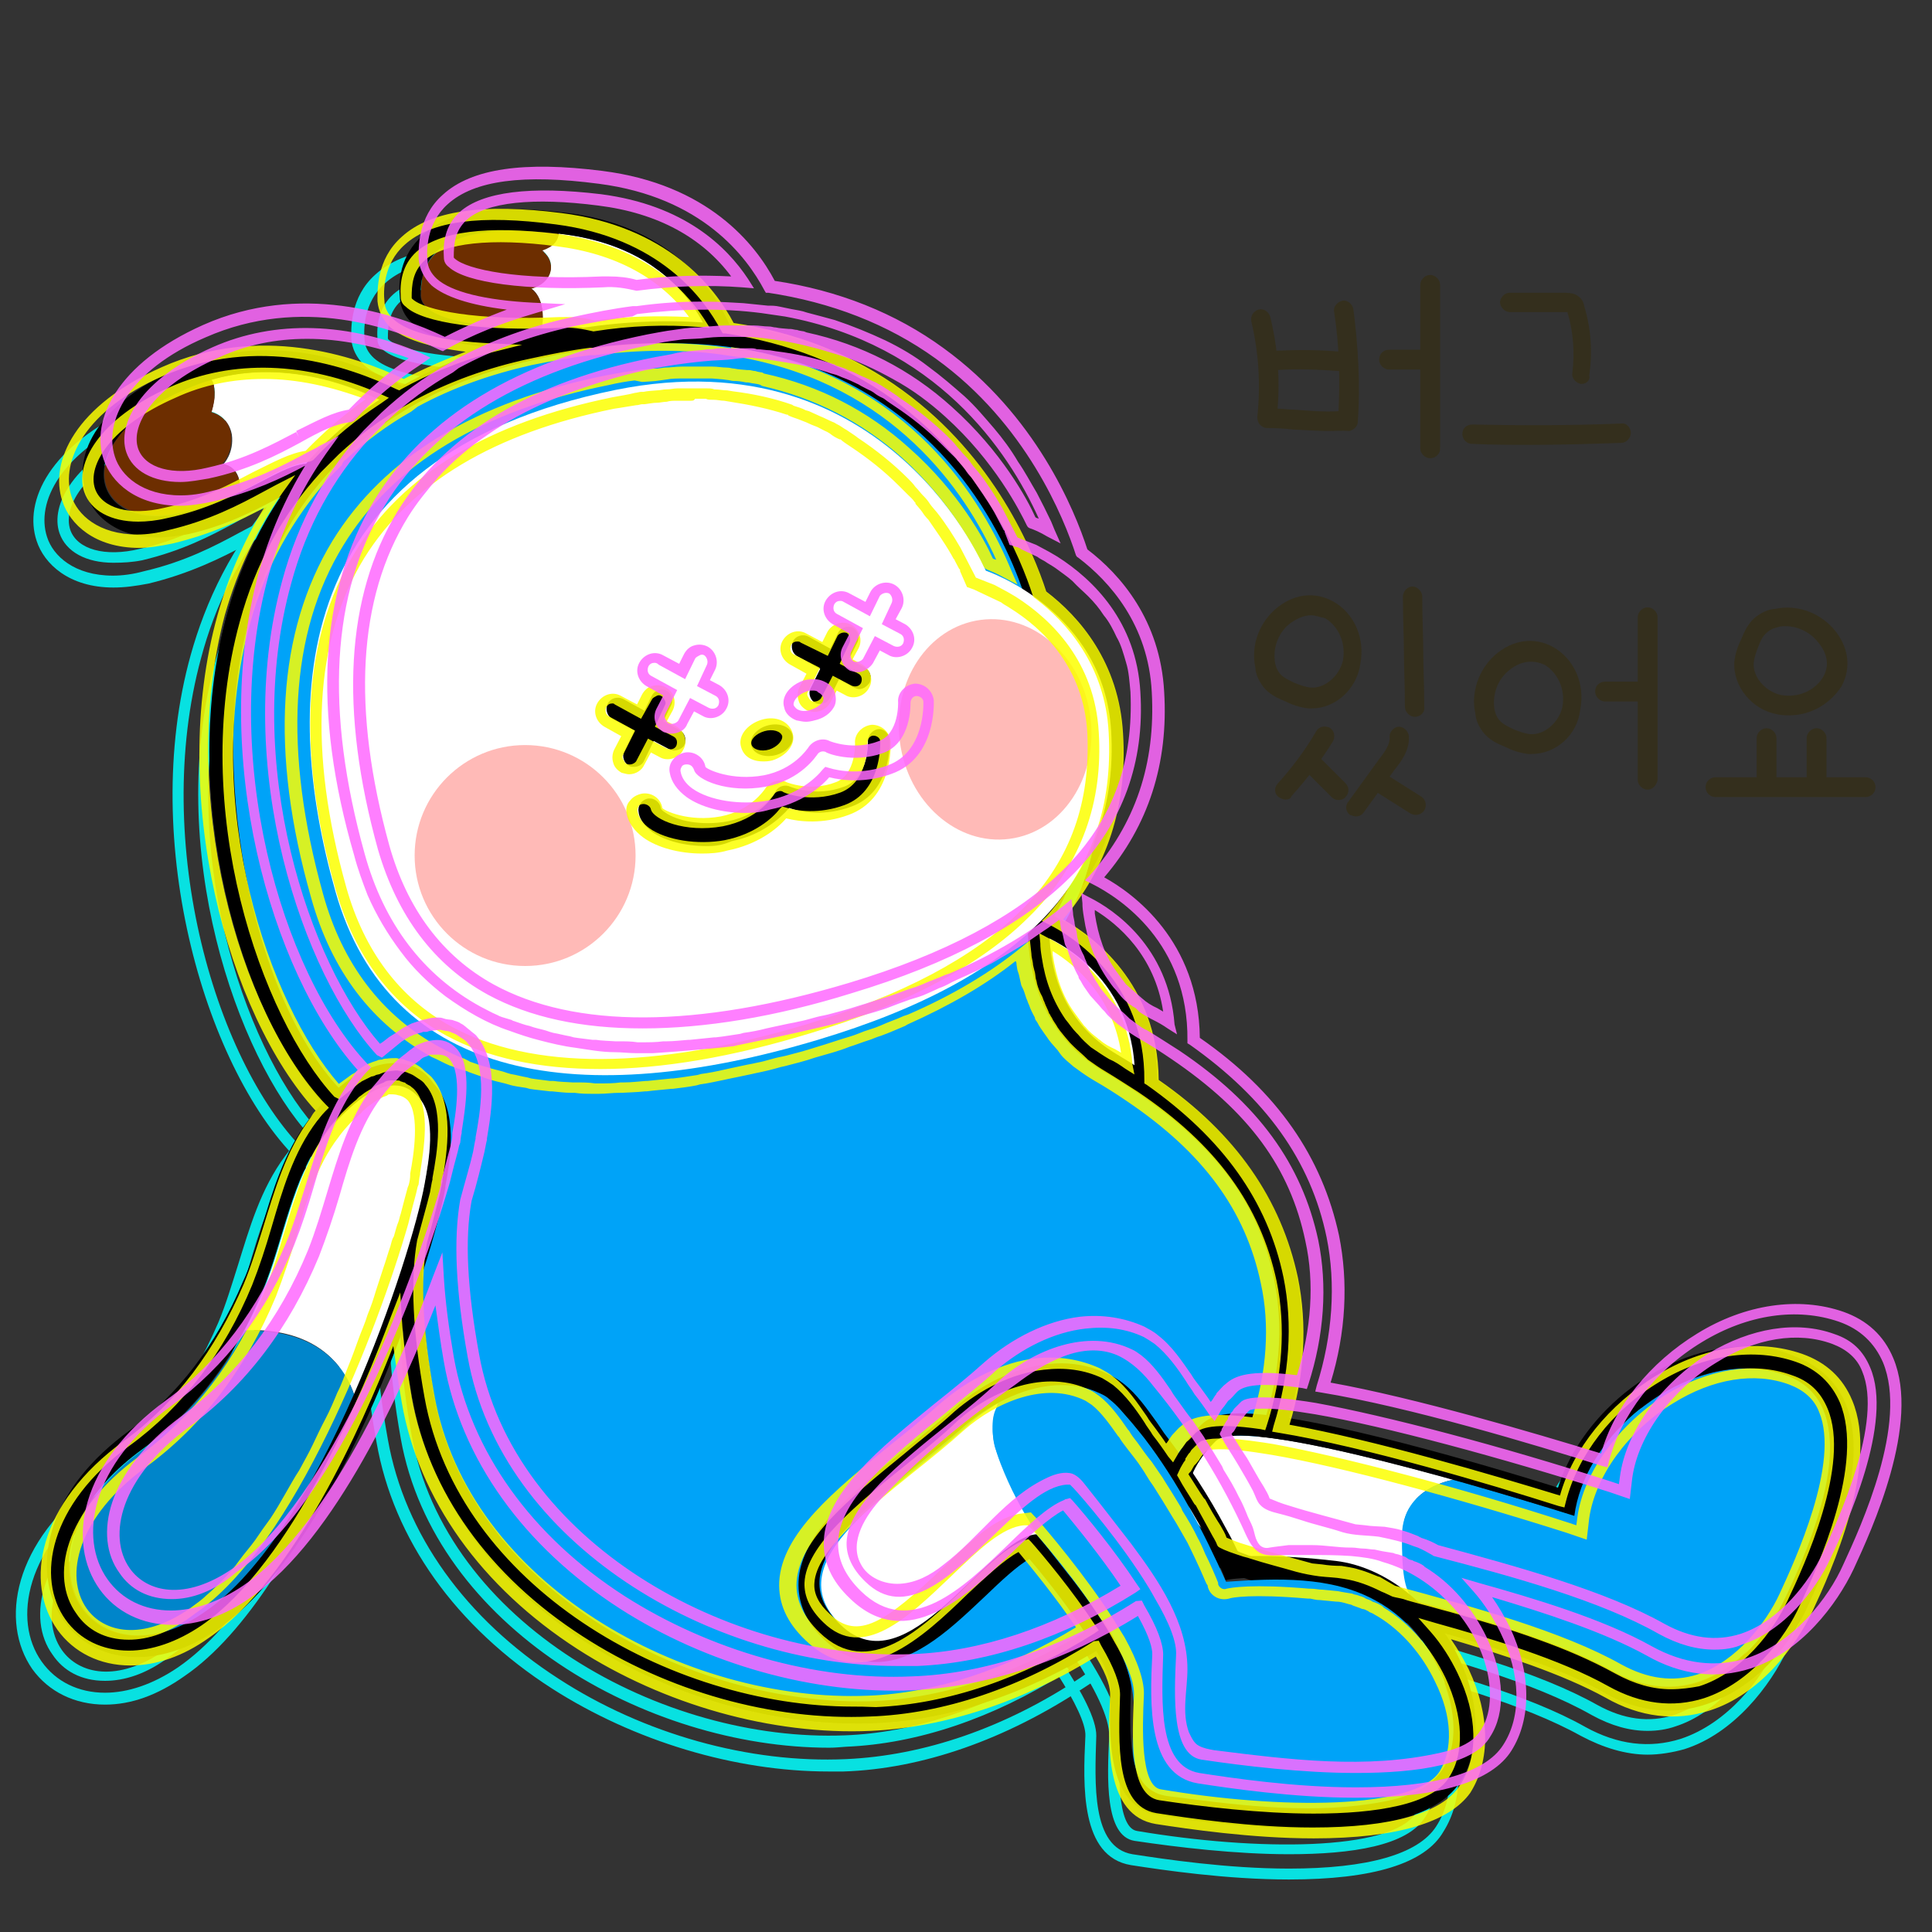 <?xml version="1.0" encoding="utf-8"?>
<!-- Generator: Adobe Illustrator 26.5.0, SVG Export Plug-In . SVG Version: 6.00 Build 0)  -->
<svg version="1.1" id="레이어_1" xmlns="http://www.w3.org/2000/svg" xmlns:xlink="http://www.w3.org/1999/xlink" x="0px"
	 y="0px" viewBox="0 0 390 390" style="enable-background:new 0 0 390 390;" xml:space="preserve">
<rect x="0" y="0" width="390" height="390" fill="#333333" stroke="none"/>
<g>
	<path style="fill:#00A3F8;" d="M259.4,258c-4.3-20.5-17.9-33.1-35.1-43.2c-12.8-7.5-14.8-20.1-14.5-28.7
		c10.6-10.6,15.4-23.4,14.5-38.4c-0.7-13.5-8.4-21.8-15-26.8C202,97.2,175.7,55.4,108,70.4C16.6,90.8,42.6,204.2,72.2,226.2
		c27.3,20.1,4.1,4.8,13.1,56c7.2,40.4,52.9,65,91.1,63.5c22.2-0.9,43.2-11.9,59.9-26.4C252.9,304.9,264,280.7,259.4,258z"/>
	<path d="M173.2,347.9c-18.8,0-38.7-6-54.9-16.4c-19.1-12.3-31.4-29.7-35-49c-4.3-23.7-1.5-33.8-0.2-39.1c1.4-5.5,1.4-5.5-12.3-15.5
		c-18.8-14-34.5-59.9-26.3-98.4c4.8-22.7,19.6-51.7,62.8-61.4c30.4-6.8,55.6-3.1,75.1,11.1c18.3,13.1,25.9,32.1,28.7,40.3
		c6.7,5.1,14.5,14,15.4,28c0.9,15.4-4.1,28.7-14.5,39.4c-0.2,8.4,2.2,19.3,13.5,25.9c14.3,8.5,31.4,21.2,36.2,44.7l0,0
		c5.1,25.1-8.2,50-23.5,63.3c-18.9,16.5-40.8,26.1-61.2,27C175.6,347.9,174.4,347.9,173.2,347.9z M133.3,69.8
		c-11.4,0-20.8,1.7-24.9,2.7c-40.8,9-54.8,36.5-59.4,58c-6.3,29.7,3.2,78.1,24.6,93.8c14.5,10.7,16,12.1,13.8,20.1
		c-1.4,4.9-3.9,14.3,0.2,37.2c6.8,38.7,51.3,63.1,88.9,61.8c19.4-0.9,40.3-9.9,58.5-25.9c14.5-12.6,27-35.8,22.2-59.2l0,0
		c-3.4-17.1-14-29.9-34.1-41.8c-13.5-8-16-21.2-15.7-30.7c0-0.5,0.2-1,0.7-1.5c10.1-10.1,14.7-22.2,13.8-36.7
		c-0.7-12.8-8-20.6-14.2-25.1c-0.3-0.3-0.7-0.7-0.9-1.2C193.7,78.2,158.4,69.8,133.3,69.8z"/>
</g>
<g style="opacity:0.85;">
	<g>
		<path style="fill:#00FFFF;" d="M116.2,229c-13.1,0-24.4-2.6-33.6-7.5c-12.1-6.7-20.3-17.4-24.4-32.2c-8.4-29.5-6.8-53.7,4.3-72
			c10.4-16.9,28.8-28.1,55.1-33.4c51.5-10.4,73.7,28.3,78,37.2c4.9,2,24.9,11.9,26.1,34.8c1.7,31.4-18.4,52.9-61.8,65.8
			C144.1,226.4,129.2,229,116.2,229z M134.5,84.1c-5.1,0-10.6,0.5-16.4,1.7c-25.6,5.1-43.7,16-53.7,32.4
			c-10.9,17.7-12.1,41.5-4.1,70.3c3.9,14.2,11.9,24.6,23.4,30.9c17.4,9.6,43.8,9.6,75.6,0c42.1-12.6,61.8-33.4,60.2-63.6
			c-1-22.2-21-31.4-24.9-32.9l-0.3-0.2l-0.2-0.3C190.6,115.4,173.6,84.1,134.5,84.1z M116.2,224c-12.3,0-22.7-2.2-31.2-6.8
			c-10.9-6-18.3-15.9-22.2-29.3c-8-28.1-6.7-51,3.8-68.1c9.6-15.7,27.1-26.3,52-31.2c5.5-1,10.7-1.7,16-1.7
			c41.3,0,56.6,35.8,57.1,37.4l0.2,0.5l0.5,0.2c0.2,0,23,7.7,24.2,31c1.5,28.7-17.4,48.6-58.3,60.9C142.9,221.6,128.7,224,116.2,224
			z M134.7,89.1c-4.9,0-10.2,0.5-15.5,1.5c-24.2,4.9-41.3,15.2-50.5,30.2c-10.1,16.5-11.3,38.9-3.6,66.4c3.6,12.8,10.7,22.3,21,28
			c16.4,9,41.1,8.9,71.8-0.3c39.7-11.9,58.2-31,56.6-58.7c-1.2-21.7-22.5-29-22.7-29.2l-1.5-0.5l-0.7-1.5
			C189.3,123.5,174.4,89.1,134.7,89.1z"/>
	</g>
	<g>
		<path style="fill:#00FFFF;" d="M136.9,180.5c-4.6,0-9-1.2-11.8-3.2c-1.9-1.4-3.1-3.1-3.4-4.9c-0.2-0.9,0-1.9,0.7-2.6
			c0.5-0.7,1.4-1.2,2.4-1.4c2-0.3,3.8,1,4.1,2.9c0.3,0.5,5.3,2.9,11.8,1.7c6.1-1.2,8.7-5.3,8.9-5.5c0.9-1.5,2.9-2.2,4.4-1.4
			c0,0,4.8,1.9,9.9,0c4.1-1.5,3.9-7.8,3.9-7.8c-0.2-1.9,1.4-3.6,3.4-3.8l0,0c2,0,3.6,1.5,3.8,3.4c0,0.5,0.5,11.6-8.5,14.8
			c-5.1,1.9-9.9,1.4-12.6,0.7c-1.9,2.2-5.8,5.3-11.9,6.5C140.1,180.4,138.6,180.5,136.9,180.5z M125.1,170.6L125.1,170.6
			c-0.5,0-0.9,0.2-1,0.5c-0.2,0.3-0.3,0.7-0.2,1c0.2,1.2,1,2.4,2.4,3.4c3.4,2.4,9.7,3.4,15.2,2.4c6-1.2,9.6-4.4,11.1-6.3l0.5-0.5
			l0.7,0.2c2.2,0.7,6.8,1.4,11.9-0.5c7.5-2.7,7.2-12.3,7.2-12.8c0-0.7-0.7-1.2-1.4-1.2l0,0c-0.7,0-1.2,0.7-1.2,1.4
			c0,0.3,0.2,8-5.5,10.1c-6.1,2.2-11.6,0-11.6-0.2c-0.7-0.3-1.4,0-1.7,0.5c-0.2,0.2-3.2,5.1-10.4,6.5c-7.7,1.4-14-1.4-14.5-3.4
			C126.3,171.1,125.8,170.6,125.1,170.6z"/>
	</g>
	<g>
		<path style="fill:#00FFFF;" d="M149.2,162.1c-2.2,0-3.9-1-4.4-2.9l0,0c-0.7-2.2,1.2-4.6,4.1-5.5c1.4-0.3,2.7-0.3,3.8,0.2
			c1.2,0.5,2.2,1.4,2.4,2.6c0.2,0.9,0.2,1.9-0.3,2.7c-0.7,1.2-2,2.2-3.8,2.6C150.4,161.9,149.7,162.1,149.2,162.1z M146.8,158.7
			c0.3,1,1.9,1.5,3.6,1c1-0.3,1.9-0.9,2.4-1.5c0.2-0.3,0.3-0.7,0.2-1c-0.2-0.5-0.7-0.9-1-1c-0.7-0.3-1.5-0.3-2.4,0
			C147.6,156.3,146.6,157.7,146.8,158.7L146.8,158.7z"/>
	</g>
	<g>
		<path style="fill:#00FFFF;" d="M21.2,344.1c-6.1,0-11.4-2.6-14.7-7.2C0,327.5,2.4,311.3,20,298.5c10.4-7.5,18.4-18.3,24.1-31.6
			c1.5-3.6,2.6-7.3,3.9-11.4c2.4-7.7,4.6-15.5,9.6-22.2c1.4-1.9,8.7-11.3,16.7-11.6c3.1-0.2,6,1.2,8.2,3.6
			c4.8,5.5,3.1,15.4,2.2,20.8v0.3c-2.9,16.2-22.5,74.9-47.4,91.9C31.8,342.2,26.5,344.1,21.2,344.1z M74.6,224c-0.2,0-0.2,0-0.3,0
			c-7,0.3-13.6,9-15,10.7c-4.8,6.3-7,14-9.2,21.5c-1.2,4.1-2.4,7.8-3.9,11.6c-5.6,13.6-14,24.6-24.7,32.4
			c-16.5,12-19,26.9-13.1,35.2c2.9,4.1,7.5,6.3,12.8,6.3c4.6,0,9.7-1.7,14.7-5.1c24.4-16.7,43.7-74.4,46.6-90.4v-0.3
			c0.9-4.9,2.6-14.3-1.5-18.9C79.2,225,77,224,74.6,224z M21.2,339.3c-4.8,0-8.4-2-10.6-5.3c-5.3-7.3-2.6-20.5,12.5-31.6
			c11.1-8.2,19.8-19.4,25.6-33.6c1.5-3.8,2.7-7.8,3.9-11.8c2.2-7.3,4.4-14.7,8.9-20.8c3.4-4.6,8.9-9.6,13-9.7h0.3
			c1.5,0,2.9,0.7,4.1,2c3.2,3.6,1.7,12.1,1,16.7v0.3c-2.7,15.2-22,72.7-45.4,88.7C29.6,338,25,339.3,21.2,339.3z M74.8,227.9
			l-0.2,1.2c-3.2,0.2-8.2,4.6-11.3,8.9c-4.3,5.6-6.5,13-8.5,20c-1.2,4.1-2.6,8.2-4.1,12.1c-6,14.5-14.8,26.1-26.3,34.5
			c-13.8,10.1-16.5,22-11.9,28.5c3.4,4.8,11.1,6.7,20.8,0c22.9-15.7,41.8-72.3,44.4-87.3v-0.3c0.7-3.6,2-11.9-0.5-14.8
			c-0.7-0.9-1.5-1.2-2.4-1.2C74.8,229.5,74.8,227.9,74.8,227.9z"/>
	</g>
	<g>
		<g>
			<path style="fill:#00FFFF;" d="M122.1,164.5c-0.5,0-1-0.2-1.5-0.3c-0.9-0.3-1.5-1.2-1.7-2c-0.3-0.9-0.2-1.9,0.2-2.7l5.6-11.3
				c0.5-0.9,1.2-1.5,2-1.7c0.9-0.3,1.9-0.2,2.7,0.2c1.7,0.9,2.4,3.1,1.5,4.8l-5.6,11.3C124.6,163.8,123.4,164.5,122.1,164.5z
				 M127.9,148.5c-0.2,0-0.3,0-0.3,0c-0.3,0.2-0.7,0.3-0.9,0.7l-5.8,11.3c-0.2,0.3-0.2,0.7,0,1s0.3,0.7,0.7,0.9
				c0.7,0.3,1.5,0,1.9-0.5l5.6-11.3c0.3-0.7,0-1.5-0.5-1.9C128.2,148.5,128,148.5,127.9,148.5z"/>
		</g>
		<g>
			<path style="fill:#00FFFF;" d="M130.1,161.4c-0.5,0-1.2-0.2-1.7-0.5l-11.4-6.3c-1.7-1-2.4-3.1-1.4-4.8s3.1-2.4,4.8-1.4l11.4,6.3
				c1.7,1,2.4,3.1,1.4,4.8C132.5,160.7,131.3,161.4,130.1,161.4z M118.6,150.2c-0.5,0-0.9,0.2-1.2,0.7c-0.3,0.7-0.2,1.5,0.5,1.9
				l11.4,6.3c0.7,0.3,1.5,0.2,1.9-0.5c0.3-0.7,0.2-1.5-0.5-1.9l-11.4-6.3C119.2,150.3,118.8,150.2,118.6,150.2z"/>
		</g>
	</g>
	<g>
		<g>
			<path style="fill:#00FFFF;" d="M159.6,152c-0.5,0-1-0.2-1.5-0.3c-1.7-0.9-2.4-3.1-1.5-4.8l5.6-11.3c0.9-1.7,3.1-2.4,4.8-1.5
				s2.4,3.1,1.5,4.8l-5.6,11.3C162.1,151.4,160.9,152,159.6,152z M165.2,135.8c-0.5,0-1,0.3-1.2,0.7l-5.6,11.3
				c-0.3,0.7,0,1.5,0.5,1.9c0.7,0.3,1.5,0,1.9-0.5l5.6-11.3c0.3-0.7,0-1.5-0.5-1.9C165.6,136,165.4,135.8,165.2,135.8z"/>
		</g>
		<g>
			<path style="fill:#00FFFF;" d="M167.4,148.8c-0.5,0-1.2-0.2-1.7-0.5l-11.4-6.3c-1.7-1-2.4-3.1-1.4-4.8s3.1-2.4,4.8-1.4l11.4,6.3
				c1.7,1,2.4,3.1,1.4,4.8C170,148.1,168.8,148.8,167.4,148.8z M156,137.7c-0.5,0-0.9,0.2-1.2,0.7c-0.3,0.7-0.2,1.5,0.5,1.9
				l11.4,6.3c0.7,0.3,1.5,0.2,1.9-0.5c0.3-0.7,0.2-1.5-0.5-1.9l-11.4-6.3C156.5,137.7,156.3,137.7,156,137.7z"/>
		</g>
	</g>
	<g>
		<path style="fill:#00FFFF;" d="M228.7,234.1l-5.3-3.6c-2.2-1.5-4.4-2.9-6.8-4.3c-13.5-8-16.4-21-16.4-30.5v-2l2-1.2
			c0.3-0.2,0.9-0.5,1.2-0.7l1.4-0.5l1.4,0.5c0.2,0.2,23.5,9.2,22.5,36L228.7,234.1L228.7,234.1z M202.4,195v0.9
			c0,8.9,2.6,21.2,15.2,28.7c2.4,1.4,4.6,2.9,6.8,4.4l2,1.4l0.2-2.4c1-25.2-21-33.8-21.2-33.8L205,194l-0.5,0.2
			c-0.3,0.2-0.7,0.3-1,0.5L202.4,195z M224.1,225.2l-1.9-1.2c-1-0.7-2-1.4-3.2-1.9c-10.6-6.3-13.3-16.4-13.8-23.7l-0.2-1.9l1.7,0.9
			c4.8,2.4,15.9,9.9,17.1,25.6L224.1,225.2z M207.5,200.3c0.9,6.5,3.8,14.7,12.6,19.8c0.3,0.2,0.9,0.5,1.2,0.7
			C219.6,209.4,212.3,203.2,207.5,200.3z"/>
	</g>
	<g>
		<path style="fill:#00FFFF;" d="M116.2,229c-13.1,0-24.4-2.6-33.6-7.5c-12.1-6.7-20.3-17.4-24.4-32.2c-8.4-29.5-6.8-53.7,4.3-72
			c10.4-16.9,28.8-28.1,55.1-33.4c51.5-10.4,73.7,28.3,78,37.2c4.9,2,24.9,11.9,26.1,34.8c1.7,31.4-18.4,52.9-61.8,65.8
			C144.1,226.4,129.2,229,116.2,229z M134.5,84.1c-5.1,0-10.6,0.5-16.4,1.7c-25.6,5.1-43.7,16-53.7,32.4
			c-10.9,17.7-12.1,41.5-4.1,70.3c3.9,14.2,11.9,24.6,23.4,30.9c17.4,9.6,43.8,9.6,75.6,0c42.1-12.6,61.8-33.4,60.2-63.6
			c-1-22.2-21-31.4-24.9-32.9l-0.3-0.2l-0.2-0.3C190.6,115.4,173.6,84.1,134.5,84.1z M116.2,224c-12.3,0-22.7-2.2-31.2-6.8
			c-10.9-6-18.3-15.9-22.2-29.3c-8-28.1-6.7-51,3.8-68.1c9.6-15.7,27.1-26.3,52-31.2c5.5-1,10.7-1.7,16-1.7
			c41.3,0,56.6,35.8,57.1,37.4l0.2,0.5l0.5,0.2c0.2,0,23,7.7,24.2,31c1.5,28.7-17.4,48.6-58.3,60.9C142.9,221.6,128.7,224,116.2,224
			z M134.7,89.1c-4.9,0-10.2,0.5-15.5,1.5c-24.2,4.9-41.3,15.2-50.5,30.2c-10.1,16.5-11.3,38.9-3.6,66.4c3.6,12.8,10.7,22.3,21,28
			c16.4,9,41.1,8.9,71.8-0.3c39.7-11.9,58.2-31,56.6-58.7c-1.2-21.7-22.5-29-22.7-29.2l-1.5-0.5l-0.7-1.5
			C189.3,123.5,174.4,89.1,134.7,89.1z"/>
	</g>
	<g>
		<path style="fill:#00FFFF;" d="M22.9,118.6c-9,0-14-4.8-15.5-9.4c-2.7-8,2.6-19.4,20.1-27.1c20.6-9,40.6-1.9,50.5,3.2l6,3.1
			l-5.8,3.2c-6.7,3.8-12.3,8.4-17.1,13.6l-1,1.2h-1.5c-2.2,0-5.3,1.5-9,3.6c-4.9,2.6-11.3,5.8-19.6,7.8
			C27.4,118.3,25.2,118.6,22.9,118.6z M48.4,79.9c-6.3,0-13.1,1.2-20,4.1c-16.2,7.2-21.2,17.4-18.9,24.4c1.2,3.8,5.5,7.8,13.3,7.8
			c2,0,4.1-0.3,6.3-0.9c8.2-1.9,14.3-5.1,19.1-7.7c4.1-2.2,7.3-3.8,10.1-3.8H59l0.3-0.5c4.9-5.5,10.9-10.2,17.6-14l2.2-1.2L76.8,87
			C70.9,84,60.5,79.9,48.4,79.9z M22.9,113.6c-5.5,0-9.6-2.2-10.9-6C10.1,102,14.7,93,29.4,86.5c12.8-5.6,27.5-5.1,42.1,1.2l1.9,0.9
			l-1.7,1.2c-5.1,3.4-9.7,7.2-13.6,11.4l-0.3,0.3h-0.3c-3.1,0.3-6.3,1.9-10.2,4.1c-4.8,2.6-10.6,5.6-18.6,7.5
			C26.7,113.5,24.8,113.6,22.9,113.6z M48.4,84.8c-6.3,0-12.3,1.2-17.9,3.8c-12.9,5.6-18,13.4-16.3,18.4c1.4,3.9,7,5.5,14,3.8
			c7.7-1.7,13.3-4.8,17.9-7.2c4.1-2.2,7.3-3.8,10.7-4.3c3.6-3.8,7.7-7.3,12.1-10.4C62,86.2,55.2,84.8,48.4,84.8z"/>
	</g>
	<g>
		<path style="fill:#00FFFF;" d="M146.8,80.7l-6.5-0.9c-7.8-1-16.2-0.9-25.1,0.2l-0.7,0.2l-0.9-0.3c-1.5-0.5-3.2-0.7-5.3-0.7
			c-8.4,0.3-28.1,0.7-34.8-5.5c-1.5-1.5-2.4-3.2-2.6-5.3c0-2-0.3-8.4,4.9-13c5.8-5.3,16.4-6.8,32.2-4.8
			c22.7,2.9,32.1,16.4,35.7,24.1L146.8,80.7z M129.2,77c3.9,0,7.8,0.2,11.6,0.7l2.4,0.3l-1-2.2c-3.4-7.3-12.5-20-33.9-22.7
			C93,51,83,52.4,77.7,57.2c-4.4,3.9-4.3,9.6-4.1,11.3c0,1.4,0.7,2.7,1.9,3.8c4.9,4.4,20.3,5.5,33.3,4.9c2.4-0.2,4.3,0.2,6.1,0.7
			l0.3,0.2h0.3C119.8,77.3,124.6,77,129.2,77z M115.1,75.3L115.1,75.3c-2.2-0.5-4.3-0.9-6.7-0.7c-15.5,0.7-27.8-0.9-31.2-4.1
			c-0.7-0.5-1-1.2-1-1.9c-0.2-2.9,0.2-6.5,3.2-9.2c4.6-4.1,14.3-5.3,28.5-3.6c16.7,2,25.2,10.4,29.5,17.1l1.2,1.9l-2.2-0.2
			C129.7,74.1,122.6,74.2,115.1,75.3L115.1,75.3z M109.4,72.2c2,0,3.9,0.2,5.8,0.7c6.7-0.9,13-1,19.1-0.7
			c-5.8-8-14.8-12.8-26.8-14.3c-13.1-1.7-22.7-0.7-26.6,2.9c-2.4,2.2-2.6,4.9-2.6,7.5c0,0,0,0.2,0.2,0.3c2.4,2.2,12.8,4.3,29.7,3.6
			C108.6,72.2,109.1,72.2,109.4,72.2z"/>
	</g>
	<g>
		<path style="fill:#00FFFF;" d="M260.2,379.4c-12.6,0-25.4-1.9-31.9-2.9c-10.2-1.7-9.7-15.9-9.2-26.1c0.2-4.8-9-18.4-18.1-29
			c-2.7,1.4-6.7,5.1-10.2,8.4c-9,8.7-21.3,20.5-32.8,9.4c-3.8-3.6-5.5-7.5-5.3-11.8c0.5-9.7,11.1-18.4,22.3-27.5
			c3.4-2.7,7-5.6,10.1-8.4c8.2-7.3,21.3-12.5,32.2-7.2c0.9,0.5,1.9,1,2.7,1.7c2.9,2.2,4.9,5.3,6.8,8c0.7,0.9,1.2,1.7,1.7,2.4
			c5.3,7.2,9.4,13.6,12.8,20c1.5,2.9,2.7,5.3,3.4,7.2c3.6-0.3,10.1-0.3,21,0.9c10.1,1.2,20.1,9.2,25.4,20.3
			c4.3,9.2,4.4,18.4,0.3,24.9C287.7,376.2,277.1,379.4,260.2,379.4z M201.5,318.9l0.5,0.5c7.3,8.4,19.4,24.4,19.3,31
			c-0.3,9.6-1,22.5,7.3,23.9c6.5,1,19.1,2.9,31.6,2.9c15.9,0,26.1-2.9,29.7-8.5c3.8-5.8,3.6-14.3-0.5-22.7
			c-4.9-10.6-14.3-17.9-23.7-19.1c-12.3-1.4-18.8-1.2-21.3-0.9l-0.9,0.2l-0.3-0.9c-0.7-1.9-1.9-4.4-3.6-7.7
			c-3.2-6.1-7.5-12.6-12.6-19.6c-0.5-0.7-1.2-1.5-1.7-2.4c-1.9-2.7-3.8-5.6-6.5-7.5c-0.7-0.5-1.5-1-2.2-1.4
			c-10.1-4.8-22.2,0-29.9,6.8c-3.1,2.9-6.7,5.6-10.1,8.5c-11.1,8.4-21.3,16.7-21.8,25.4c-0.2,3.6,1.4,7,4.6,10.1
			c9.9,9.6,20.5-0.5,29.7-9.4c4.1-3.9,8.5-8.2,11.8-9.2L201.5,318.9z M260.2,374.3c-10.7,0-22.5-1.4-31.2-2.7c-6-1-5.5-12.6-5.1-21
			c0.3-7.8-13-25.1-20.8-34.1c-0.2-0.3-0.7-0.5-1-0.5v-1.2l-0.2,1.2c-4.4,0.3-9.2,4.9-14.7,10.2c-8.9,8.5-17.9,17.2-25.9,9.4
			c-2.7-2.6-3.9-5.3-3.8-8c0.3-7.5,10.6-15.9,20.6-23.9c3.6-2.9,7.2-5.8,10.2-8.7c7-6.3,17.9-10.6,26.8-6.3c0.7,0.3,1.2,0.7,1.9,1.2
			c2.2,1.7,4.1,4.3,5.8,6.8l0.2,0.3c0.5,0.9,1,1.5,1.5,2.2c5.1,6.8,9.2,13.3,12.5,19.3c0.5,0.9,3.6,7.5,4.1,8.9v0.3
			c0.2,0.7,1,1.2,1.7,0.9c0.7-0.2,6.3-1.4,22.5,0.5c8.5,1,17.1,7.8,21.7,17.6c3.6,7.7,3.9,15.2,0.7,20.1
			C284.1,372.6,272.9,374.3,260.2,374.3z M202.1,313.9c1,0,2,0.5,2.7,1.2c3.6,4.1,21.8,25.2,21.3,35.7c-0.3,6.3-0.7,18.1,3.4,18.8
			c24.2,4.1,51.3,4.1,56.3-3.6c2.7-4.4,2.6-11.1-0.9-18.1c-4.3-9-12.1-15.4-19.8-16.4c-15.7-1.9-21.2-0.7-21.7-0.7
			c-1.9,0.5-3.8-0.5-4.3-2.4c0-0.2,0-0.3-0.2-0.5c-0.3-1-3.4-7.3-3.9-8.4c-3.2-6-7.2-12.1-12.3-18.9c-0.5-0.7-1-1.5-1.7-2.4
			l-0.2-0.3c-1.7-2.4-3.4-4.8-5.3-6.3c-0.5-0.3-1-0.7-1.4-0.9c-8-3.8-17.9,0.3-24.4,6c-3.2,2.9-6.8,5.8-10.2,8.5
			c-9.7,7.8-19.6,15.9-20,22.3c-0.2,2.2,0.9,4.3,3.1,6.3c5.6,5.5,11.3,1.7,22.9-9.4c5.8-5.6,10.9-10.4,16-10.9L202.1,313.9z"/>
	</g>
	<g>
		<path style="fill:#00FFFF;" d="M167.3,357.6c-18.9,0-39.2-6.1-55.8-16.7C92,328.4,79.4,310.7,76,291.1c-2.6-14-2.9-25.1-1.4-33.8
			c1.5-5.1,2.6-9.2,2.9-11.9V245c0.7-3.6,2-11.9-0.5-14.8c-0.7-0.9-1.5-1.2-2.4-1.2l0,0c-2.2,0-5.5,2-8.9,5.5l-2.4,2.6l-2.6-2.4
			c-18.9-17.9-32.8-64.5-22.2-102.5c5.8-20.8,21.3-47.8,62.4-56.8c30.7-6.8,56.5-3.1,76.3,11.3c19.1,13.8,26.8,33.8,29.3,41.6
			l3.2,10.2l-8.7-6.3c-4.9-3.6-9.2-5.1-9.2-5.1l-1.5-0.5l-0.7-1.5c-0.7-1.7-19.1-44.7-70.6-34.1c-24.2,4.8-41.3,15-50.5,30
			c-10.1,16.5-11.3,38.9-3.6,66.4c3.6,12.8,10.7,22.3,21,28c16.4,9,41.1,8.9,71.8-0.3c19.3-5.8,33.8-13.5,43.3-22.9l6.3-6.3l-0.3,9
			c-0.3,8,1.7,19.1,12.8,25.6c14.5,8.5,31.9,21.5,36.7,45.5c2.2,10.7,1.2,22.3-2.9,33.8l-1,2.7l-2.9-0.5c-9.4-1.5-11.3-0.5-11.4-0.5
			c-1.9,1.9-3.4,4.1-4.3,6.3l-2.4,6.7l-3.9-6c-1.9-2.7-3.6-5.1-5.3-7.5c-0.5-0.7-1-1.5-1.7-2.4l-0.2-0.3c-1.7-2.4-3.4-4.8-5.3-6.3
			c-0.5-0.3-1-0.7-1.4-0.9c-8-3.8-17.9,0.3-24.4,6c-3.2,2.9-6.8,5.8-10.2,8.5c-9.7,7.8-19.6,15.9-20,22.3c-0.2,2.2,0.9,4.3,3.1,6.3
			c5.6,5.5,11.3,1.7,22.9-9.4c5.8-5.6,10.9-10.4,16-10.9l1.7-0.2l1.2,1.4c1,1,9.7,11.1,15.7,20.8l1.9,2.9l-2.9,1.9
			c-15.7,10.4-32.6,16.4-48.6,16.9C169.6,357.6,168.5,357.6,167.3,357.6z M74.8,226.8c1.5,0,2.9,0.7,4.1,2c3.2,3.6,1.7,12.1,1,16.7
			v0.3c-0.5,2.7-1.5,6.8-3.1,11.9c-1.5,8.4-1,19.1,1.5,32.9c3.4,19.1,15.7,36.2,34.5,48.3c17.1,11.1,38.4,17.1,58,16.2
			c15.7-0.7,32.1-6.3,47.4-16.5l1-0.7l-0.7-1c-6-9.7-15-20-15.4-20.5l-0.5-0.5h-0.7c-4.4,0.3-9.2,4.9-14.7,10.2
			c-8.9,8.5-17.9,17.2-25.9,9.4c-2.7-2.6-3.9-5.3-3.8-8c0.3-7.5,10.6-15.9,20.6-23.9c3.6-2.9,7.2-5.8,10.2-8.7
			c7-6.3,17.9-10.6,26.8-6.3c0.7,0.3,1.2,0.7,1.9,1.2c2.2,1.7,4.1,4.3,5.8,6.8l0.2,0.3c0.5,0.9,1,1.5,1.5,2.2
			c1.7,2.4,3.6,4.9,5.3,7.7l1.5,2.2l0.9-2.6c0.9-2.4,2.6-4.9,4.9-7.3c1-0.7,3.8-1.4,13.1,0l1,0.2l0.3-1c3.9-10.9,4.9-22.2,2.9-32.6
			c-4.8-23.2-21.5-35.7-35.7-44c-11.9-7.2-14.2-18.9-14-27.5l0.2-3.4l-2.4,2.4c-9.7,9.7-24.6,17.6-44.2,23.5
			c-31.2,9.4-56.6,9.4-73.5,0.2c-10.9-6-18.3-15.9-22.2-29.3c-8-28.1-6.7-51,3.8-68.1c9.6-15.7,27.1-26.3,52-31.2
			c53.4-10.7,72.3,33.8,73.2,35.7l0.2,0.5l0.5,0.2c0,0,4.6,1.5,9.9,5.3l3.2,2.4l-1.2-3.9c-2.4-7.7-9.9-27-28.5-40.4
			c-19.3-14-44.4-17.6-74.4-10.9c-40.1,9.2-55.3,35.3-60.7,55.6c-10.2,37.4,3.1,82.7,21.7,100.3l1,0.9l0.9-1
			C68.3,229,71.9,226.8,74.8,226.8z M167.4,352.8c-37,0-79.7-24.4-86.5-62.4c-2.4-13.5-2.9-23.9-1.5-31.9c1.5-4.9,2.6-9.2,3.1-12.1
			V246c0.9-4.9,2.6-14.3-1.5-18.9c-1.7-1.9-3.8-2.9-6-2.9l-0.2-1.2v1.2c-3.9,0-7.8,2.9-10.6,5.3l-0.9,0.7l-0.7-0.9
			c-14.7-15.9-29.5-58-19.1-95.9c5.3-19.6,20-44.7,58.7-53.4c28.3-6.3,51.9-3.4,69.9,8.7c15.2,10.1,23.2,24.2,27.5,34.3l1.2,2.7
			l-2.7-1.4c-1.2-0.7-2.4-1.2-3.6-1.7l-0.3-0.2l-0.2-0.3c-1.4-2.9-6.5-13-16.5-22c-10.9-9.7-30.2-20.3-59.2-14.3
			c-25.6,5.1-43.7,16-53.7,32.4c-10.9,17.7-12.1,41.5-4.1,70.3c3.9,14.2,11.9,24.6,23.4,30.9c17.6,9.6,43.7,9.6,75.6,0
			c17.6-5.3,31.6-12.1,41.3-20.5l1.7-1.4l0.2,2c1,10.9,6.1,19.3,15,24.6c20.3,11.9,30.9,25.1,34.5,42.3c1.9,9.2,1.2,19.3-2,29.2
			l-0.3,0.9l-0.9-0.2c-9.7-1.4-12.3-0.2-13.3,0.9c-1,1-2.4,2.6-3.8,4.6l-0.9,1.4l-1-1.4c-1-1.5-2-2.9-3.1-4.3
			c-0.5-0.7-1.2-1.5-1.7-2.4c-1.9-2.7-3.8-5.6-6.5-7.5c-0.7-0.5-1.5-1-2.2-1.4c-10.1-4.8-22.2,0-29.9,6.8c-3.1,2.9-6.7,5.6-10.1,8.5
			c-10.9,8.9-21.2,17.2-21.7,25.9c-0.2,3.6,1.4,7,4.6,10.1c9.9,9.6,21.3-1.4,29.7-9.4c4.3-4.1,8.5-8.2,11.8-9.2l0.7-0.2l0.5,0.5
			c2.4,2.7,8.2,9.9,13,16.9l0.7,1l-1,0.7c-14.3,9-29.5,14.2-44,14.8C169.5,352.7,168.5,352.8,167.4,352.8z M74.8,221.8L74.8,221.8
			c3.1,0,5.6,1.2,7.7,3.6c4.8,5.5,3.1,15.4,2.2,20.8v0.3c-0.5,2.9-1.5,7.3-3.1,12.3c-1.4,7.7-0.9,17.7,1.5,30.9
			c6.8,38,50.7,62.1,87.5,60.6c13.6-0.5,28.1-5.3,42-13.8c-4.1-6.1-9.2-12.3-11.6-15.2c-2.7,1.4-6.5,4.9-10.2,8.4
			c-8.5,8.2-21.5,20.5-32.8,9.4c-3.8-3.6-5.5-7.5-5.3-11.8c0.5-9.7,11.1-18.4,22.3-27.5c3.4-2.7,7-5.6,10.1-8.4
			c8.2-7.3,21.3-12.5,32.2-7.2c0.9,0.5,1.9,1,2.7,1.7c2.9,2.2,4.9,5.3,6.8,8c0.7,0.9,1.2,1.7,1.7,2.4c0.7,1,1.4,2,2.2,3.1
			c1.2-1.5,2.2-2.7,3.1-3.6c1.7-1.5,4.6-2.9,14.3-1.7c2.9-9.2,3.6-18.6,1.7-27.1c-3.4-16.5-13.6-29.2-33.4-40.8
			c-8.9-5.3-14.5-13.6-15.9-24.2c-9.9,8-23.5,14.5-40.6,19.6c-32.6,9.7-59.2,9.7-77.3-0.2c-12.1-6.7-20.3-17.4-24.4-32.2
			c-8.4-29.5-6.8-53.7,4.3-72c10.4-16.9,28.8-28.1,55.1-33.4c29.9-6,49.6,4.8,61.1,15c10.1,9,15.4,18.9,16.9,22.3
			c0.2,0.2,0.5,0.2,0.7,0.3c-9.7-21.5-34.1-52.2-93.7-38.9c-37.7,8.4-51.9,32.8-57.1,51.7c-10.1,36.5,3.8,76.9,17.9,93
			C67.5,223.7,71.2,221.8,74.8,221.8z"/>
	</g>
	<g>
		<path style="fill:#00FFFF;" d="M332.6,354.2c-4.4,0-9-1.4-13.5-3.8c-11.3-6.3-28.8-11.3-44.5-15.4l-0.9-0.3
			c-2.9-1.7-5.6-2.7-8.4-3.1c-2.2-0.3-4.3-0.5-6.1-0.7l-0.5-0.2c-4.3-1-9.6-2.6-14.2-3.9c-2.2-0.7-4.1-1.4-6-2.2l-1.2-0.5l-0.5-1.2
			c-0.9-1.7-1.4-3.1-1.5-3.2c-1.9-3.6-4.3-7.3-7-11.4l-1-1.5l0.5-1.7c1.4-4.1,4.1-7.2,6.1-9.2c6.5-6.3,44.5,3.9,75.9,13.8
			c2.6-9.4,9.9-18.4,19.4-24.2c9.7-6,20.6-7.5,29.5-4.4c4.8,1.7,8.2,4.8,10.1,9.4c5.5,13.1-4.3,34.5-8,42.5
			c-3.4,7.2-10.7,16.9-20.8,20.1C337.5,353.8,334.9,354.2,332.6,354.2z M238.9,322.5l0.5,0.2c1.7,0.9,3.6,1.5,5.6,2.2
			c4.6,1.4,9.9,2.9,14,3.9h0.3c1.7,0.2,3.9,0.3,6.1,0.7c3.1,0.3,6.1,1.5,9.2,3.4l0.5,0.2c15.7,4.1,33.4,9,44.9,15.5
			c6.5,3.6,13,4.4,19.3,2.4c9.4-3.1,16.4-12.1,19.4-18.9c3.6-7.8,13.1-28.5,8-40.8c-1.7-3.9-4.6-6.7-8.9-8.2
			c-8.4-2.9-18.4-1.5-27.6,4.1c-9.6,5.8-16.4,14.8-18.8,24.1l-0.3,1.2L310,312c-42.5-13.5-70.5-18.9-74.7-14.7
			c-1.9,1.9-4.3,4.8-5.6,8.4l-0.2,0.7l0.3,0.5c2.7,4.3,5.1,8,7.2,11.8c0.2,0.2,0.9,1.7,1.5,3.2L238.9,322.5z M332.6,349.4
			c-3.6,0-7.3-1-11.3-3.2c-11.8-6.7-29.5-11.6-45.4-15.7l-0.3-0.2c-3.2-2-6.7-3.2-10.1-3.6c-2.2-0.3-4.3-0.5-6.1-0.7
			c-4.1-1-9.4-2.6-13.8-3.9c-1.7-0.5-3.1-1-4.6-1.7l-0.3-0.2l-0.2-0.3c-0.7-1.4-1.2-2.4-1.2-2.6c-1.9-3.4-3.9-7-6.5-10.9l-0.3-0.5
			l0.3-0.5c1-2,2.6-4.3,4.4-6.1c5.5-3.9,48.8,7.8,74.7,16.2l1.5,0.5l0.2-1.5c1.2-9.2,8.4-18.9,17.9-24.9c8.5-5.1,17.7-6.7,25.4-3.9
			c3.6,1.2,5.8,3.4,7.2,6.7c4.8,11.3-4.8,31.9-8,38.7c-2.9,6.3-9.4,14.7-17.9,17.4C336.5,349.1,334.6,349.4,332.6,349.4z
			 M276.8,328.3c15.9,4.3,33.8,9.2,45.7,15.9c5.3,2.9,10.4,3.6,15.4,2c7.8-2.6,13.8-10.4,16.5-16.2c3.1-6.7,12.3-26.6,8-36.8
			c-1-2.6-3.1-4.4-6-5.5c-7-2.6-15.5-1.2-23.5,3.8c-9,5.5-15.7,14.7-16.9,23.2l-0.5,4.3l-4.1-1.4c-35.3-11.3-69.3-19.1-72.7-16.5
			c-1.4,1.4-2.7,3.1-3.6,4.8c2.4,3.8,4.4,7.2,6.3,10.6c0,0.2,0.5,1,1,2.2c1.2,0.5,2.6,1,3.9,1.4c4.4,1.4,9.6,2.7,13.5,3.8
			c1.7,0.2,3.8,0.3,6,0.5C269.6,325,273.2,326.2,276.8,328.3z"/>
	</g>
</g>
<g>
	<g>
		<g>
			<path style="fill:#FFFFFF;" d="M45.1,93.7c0,0,2.2-2.2,1.7-6c-0.7-3.8-4.1-4.6-4.1-4.6c1-3.4,0.7-5.3,0-6.5
				c21.7-6,40.9,8.2,40.9,8.2c7.8,8.7-6,25.1-14.2,13.6c-6.1-8.7-10.9-3.8-21,1C48.9,94,45.1,93.7,45.1,93.7z"/>
			<path style="fill:#6D2E00;" d="M37.1,78.7c1.9-0.9,3.8-1.5,5.6-2c0.7,1.2,1,3.2,0,6.5c0,0,3.4,0.7,3.9,4.4c0.5,3.8-1.7,6-1.7,6
				s3.8,0.5,3.6,5.6c-3.2,1.5-7,3.1-11.6,4.1C18.5,107.8,13.2,89.1,37.1,78.7z"/>
		</g>
		<path d="M53.8,75.1c16.9,0,30,9.6,30,9.6c6,6.7-0.5,17.6-7.5,17.6c-2.2,0-4.6-1.2-6.7-3.9c-2.6-3.4-4.8-4.8-7.2-4.8
			c-5.6,0-12.3,6.8-25.4,9.9c-1.9,0.5-3.6,0.7-5.3,0.7c-14.2,0-16.2-16,5.3-25.4C42.9,76.1,48.5,75.1,53.8,75.1 M53.8,70.7
			c-6.5,0-12.6,1.4-18.4,3.9C25.5,78.8,14.7,87.7,17,98.3c1.4,6.3,7.2,10.2,14.8,10.2c2,0,4.1-0.3,6.3-0.7c7.5-1.7,13-4.6,17.2-6.8
			c2.9-1.5,5.5-2.9,7-2.9c0.3,0,1.5,0,3.6,2.9c2.7,3.8,6.3,5.8,10.2,5.8c5.3,0,10.4-3.8,13-9.4s1.7-11.4-2-15.5
			c-0.2-0.2-0.5-0.5-0.7-0.7C85.9,80.7,71.9,70.7,53.8,70.7L53.8,70.7z"/>
	</g>
	<g>
		<g>
			<path style="fill:#FFFFFF;" d="M107.2,58.2c0,0,3.2-0.7,3.9-3.4c0.7-2.7-1.7-4.3-1.7-4.3c2.4-0.9,3.2-2,3.4-3.4
				c0.3,0,0.7,0.2,1.2,0.2c27.3,3.6,30.7,25.2,30.7,25.2l-18.6,2c0,0,0.2-9-11.8-8.5c-1.5,0-3.2,0.2-4.9,0.2
				C110.3,59.9,107.2,58.2,107.2,58.2z"/>
			<path style="fill:#6D2E00;" d="M85,59.7c-0.2-5.8,1.7-15.5,27.8-12.5c-0.2,1.4-1,2.6-3.4,3.4c0,0,2.4,1.5,1.7,4.3
				c-0.7,2.7-3.9,3.4-3.9,3.4s3.1,1.7,2.2,7.8C98.2,66.2,85.2,64.9,85,59.7z"/>
		</g>
		<path d="M103.5,46.6c2.9,0,6.3,0.2,10.4,0.7c27.3,3.6,30.7,25.2,30.7,25.2l-18.6,2c0,0,0.2-8.5-10.7-8.5c-0.3,0-0.7,0-1,0
			c-1.9,0.2-3.9,0.2-6,0.2c-10.9,0-23.2-1.5-23.4-6.5C84.9,54.6,86.2,46.6,103.5,46.6 M103.5,42.2L103.5,42.2
			c-8.9,0-15.2,1.9-18.9,6c-4.3,4.3-4.1,9.9-3.9,11.6c0.2,7.3,9.4,10.7,27.8,10.7c2,0,4.1,0,6.1-0.2c0.3,0,0.5,0,0.9,0
			c5.3,0,6.3,2.6,6.3,4.1c0,1.2,0.5,2.4,1.4,3.2c0.9,0.7,1.9,1.2,2.9,1.2c0.2,0,0.3,0,0.5,0l18.6-1.9c1.2-0.2,2.4-0.7,3.1-1.7
			s1-2.2,0.9-3.4c-1.4-8.5-10.4-25.8-34.6-28.8C110.4,42.5,106.9,42.2,103.5,42.2L103.5,42.2z"/>
	</g>
	<g>
		<path style="fill:#FFFFFF;" d="M210.9,186.7c0,0,23.7,8.7,20,36.8C227.1,251.5,185.5,197.8,210.9,186.7z"/>
		<path d="M224.9,233.6c-9,0-20.6-15.2-23.5-27.6c-2.4-10.1,0.9-17.9,8.7-21.5c0.5-0.2,1.2-0.2,1.7,0c0.2,0.2,25.2,9.7,21.3,39.2
			c-1.2,8.4-5.5,9.9-7.8,9.9C225.1,233.6,224.9,233.6,224.9,233.6z M211.1,189.1c-6.7,3.4-6.7,10.6-5.5,16
			c2.9,12.1,13.5,24.2,19.1,24.2h0.2c2.4-0.2,3.4-3.4,3.8-6.1C231.9,199.8,215,190.8,211.1,189.1z"/>
	</g>
	<g>
		<path style="fill:#00A3F8;" d="M210.9,176.8c0,0-1.2-31.4,0.5-42c1.7-10.7-17.4-83.6-103.5-64.3C16.6,90.8,42.6,204.2,72.2,226.2
			c27.3,20.1,4.1,4.8,13.1,56c7.2,40.4,52.9,65,91.1,63.5c22.2-0.9,43.2-11.9,59.9-26.4c16.4-14.2,27.5-38.6,22.9-61.2
			c-4.3-20.5-17.9-33.1-35.1-43.2C203.6,202.4,210.9,176.8,210.9,176.8z"/>
		<path d="M173.2,347.9c-18.8,0-38.7-6-54.9-16.4c-19.1-12.3-31.4-29.7-35-49c-4.3-23.7-1.5-33.8-0.2-39.1
			c1.4-5.5,1.4-5.5-12.3-15.5c-18.8-14-34.5-59.9-26.3-98.4c4.8-22.7,19.6-51.7,62.8-61.4c42.8-9.6,68.4,3.9,82.2,16.9
			c19.4,18.3,25.1,43.2,24.1,50c-1.5,10.4-0.5,41.3-0.5,41.6c0,0.2,0,0.5,0,0.7c-0.3,1-6.7,24.2,12.3,35.5
			c14.3,8.5,31.4,21.2,36.2,44.7c5.1,25.1-8.2,50-23.5,63.3c-18.9,16.5-40.8,26.1-61.2,27C175.6,347.9,174.4,347.9,173.2,347.9z
			 M135.4,69.3c-8.4,0-17.4,1-27,3.2c-40.8,9-54.8,36.5-59.4,58c-6.3,29.7,3.2,78.1,24.6,93.8c14.5,10.7,16,12.1,13.8,20.1
			c-1.4,4.9-3.9,14.3,0.2,37.2c6.8,38.7,51.3,63.1,88.9,61.8c19.4-0.9,40.3-9.9,58.5-25.9c14.5-12.6,27-35.8,22.2-59.2
			c-3.4-17.1-14-29.9-34.1-41.8c-20.6-12.1-15.2-36.8-14.3-40.1c-0.2-3.6-1-31.7,0.5-42.1c0.9-5.3-4.4-29-22.7-46.1
			C173.1,75.6,156,69.3,135.4,69.3z"/>
	</g>
	<path style="fill:#FFFFFF;" d="M199,115.2c0,0-19.6-47.6-74.7-36.5C58.1,92.2,56.7,141,67.7,179.9c10.9,38.7,50,44.2,97.4,30
		c42.1-12.6,60.9-33.4,59.2-62.3C222.9,123.2,199,115.2,199,115.2z"/>
	<path d="M142.7,170.8c-4.3,0-8.4-1-11.1-2.9c-1.5-1.2-2.6-2.6-2.7-4.1c-0.2-1.2,0.7-2.4,1.9-2.6s2.4,0.7,2.6,1.9c0,0.2,0.2,0.5,1,1
		c2.2,1.5,7,2.7,12.5,1.7c6.8-1.4,9.7-5.8,9.7-6.1c0.5-1,1.9-1.4,2.9-0.9c0,0,5.1,2.2,10.9,0c5.1-1.9,4.8-9,4.8-9.2
		c0-1.2,0.9-2.2,2-2.4c1.2-0.2,2.2,0.9,2.4,2c0,0.5,0.5,10.6-7.7,13.6c-5.3,2-10.1,1.2-12.6,0.3c-1.7,2-5.5,5.5-11.6,6.7
		C145.9,170.6,144.4,170.8,142.7,170.8z"/>
	<circle style="fill:#FFBAB7;" cx="106" cy="172.7" r="22.3"/>
	
		<ellipse transform="matrix(0.991 -0.131 0.131 0.991 -17.517 27.477)" style="fill:#FFBAB7;" cx="200.9" cy="147.4" rx="19.4" ry="22.3"/>
	<ellipse transform="matrix(0.967 -0.256 0.256 0.967 -33.074 44.938)" cx="155.8" cy="149.3" rx="4.3" ry="3.1"/>
	<g>
		<path style="fill:#FFFFFF;" d="M245.4,290.9c3.8-3.6,28.5,2.4,48.1,7.8c0,0-10.4,1.4-10.4,11.3c0,7.3,0.5,10.9,2.4,13.1
			c-11.4-3.1-22.7-5.8-31.6-8.5C233.6,308.3,239.2,296.9,245.4,290.9z"/>
		<path style="fill:#00A3F8;" d="M293.5,298.7c13.3,3.8,24.2,7.2,24.2,7.2c2.4-17.7,25.1-34.6,42.8-28.3c17.7,6.3,4.3,35.7,0,44.7
			c-4.3,9.2-17.2,24.9-35,15c-10.1-5.6-25.1-10.1-40.1-14.2c-2-2.2-2.4-5.8-2.4-13.1C283.1,300.1,293.5,298.7,293.5,298.7z"/>
		<path d="M352.5,276.2c2.7,0,5.5,0.5,8,1.4c17.7,6.3,4.3,35.7,0,44.7c-3.2,7.2-11.8,18.3-23.7,18.3c-3.4,0-7.2-0.9-11.3-3.2
			c-17.7-9.9-51.2-16.2-71.5-22.7c-20.3-6.3-14.8-17.7-8.5-23.9c0.9-0.7,2.6-1,4.9-1c16.7,0,67.4,16.2,67.4,16.2
			C319.8,290.7,336.5,276.2,352.5,276.2 M352.5,271.8c-16.4,0-33.1,13-38,28.5c-13-4.1-49.6-15-64.1-15c-3.9,0-6.3,0.7-8,2.4
			c-5.6,5.5-8,11.8-6.7,17.4c1.5,6.1,7.2,10.9,17.1,14c6.3,2,13.8,3.9,21.7,6c17.4,4.6,37.2,9.7,49,16.4c4.4,2.6,8.9,3.8,13.5,3.8
			c8.4,0,20.6-5.5,27.8-20.8c6.1-13.3,12.5-29.9,7.7-41.3c-1.9-4.4-5.5-7.7-10.2-9.4C359,272.3,355.8,271.8,352.5,271.8L352.5,271.8
			z"/>
	</g>
	<g>
		<path style="fill:#FFFFFF;" d="M49.4,268.5c1.4-2.6,2.7-5.3,3.8-8c4.3-10.4,5.8-22.5,12.6-31.6c3.4-4.6,12.6-14.3,18.8-7.5
			c3.8,4.1,2,13.1,1.2,17.6c-1.2,7.2-6.5,24.7-14.3,42.5C69.7,276.4,64.6,268,49.4,268.5z"/>
		<path style="fill:#0085CA;" d="M41.5,325.4c-23.4,16-41.3-11.9-12.5-32.9c8.7-6.3,15.4-14.5,20.5-23.9c15.2-0.3,20.3,7.8,22,13
			C63.7,299.3,53.1,317.3,41.5,325.4z"/>
	</g>
	<path d="M79.6,219.1c1.7,0,3.4,0.7,4.9,2.4c3.8,4.1,2,13.1,1.2,17.6c-2.6,14.3-20.8,70.3-44.4,86.3c-4.8,3.4-9.4,4.8-13.5,4.8
		c-15.4,0-21.8-21.2,1-37.7c11.1-8,19.1-19.3,24.2-31.9c4.3-10.4,5.8-22.5,12.6-31.6C68.5,225.4,74.3,219.1,79.6,219.1 M79.6,214.6
		L79.6,214.6c-8.2,0-15.4,8.9-17.4,11.6c-4.9,6.5-7.2,14.3-9.4,21.7c-1.2,3.9-2.2,7.5-3.8,10.9c-5.3,12.6-13,22.7-22.9,30
		c-15.9,11.6-18.4,24.9-15.7,33.4c2.6,7.7,9,12.3,17.4,12.3c5.1,0,10.7-1.9,16-5.5c25.6-17.6,43.8-75.9,46.1-89.2v-0.3
		c1-5.3,2.7-15.4-2.4-20.8C85.5,215.8,82.8,214.6,79.6,214.6L79.6,214.6z"/>
	<path d="M214.3,279.6c2.7,0,5.3,0.5,7.8,1.7c0.7,0.3,1.4,0.7,1.9,1.2c3.1,2.4,5.1,6.1,7.5,9.2c4.4,5.8,8.4,11.9,11.9,18.4
		c0.2,0.3,4.3,8.9,3.9,8.9c0,0,1.7-0.5,6.7-0.5c3.4,0,8.2,0.2,15,1c16.7,1.9,29.9,25.4,22,37.7c-3.8,5.8-15.2,7.5-26.8,7.5
		c-13,0-26.3-2-29.9-2.6c-6.7-1.2-6.3-12.3-6-21.3c0.3-8.9-19.4-31.4-19.4-31.4c-8.4,0.7-20.6,21.5-32.2,21.5c-2.4,0-4.9-1-7.3-3.2
		c-13.5-13,10.4-26.4,25.8-40.3C200.4,283.2,207.3,279.6,214.3,279.6 M214.3,275.2c-7.3,0-15.5,3.4-21.8,9.2c-2.9,2.6-6.3,5.3-9.6,8
		c-10.9,8.9-21.2,17.1-21.7,26.8c-0.2,4.3,1.5,8.4,5.3,11.9c3.1,2.9,6.5,4.4,10.4,4.4c8.2,0,15.5-7.2,22.2-13.5
		c2.7-2.6,6.3-6,8.7-7.3c8.4,9.9,16.5,21.8,16.4,25.9c-0.3,9.6-1,24.1,9.7,25.8c2.7,0.5,16.9,2.7,30.5,2.7c16.5,0,26.4-3.1,30.5-9.6
		s3.9-15.7-0.3-24.6c-5.1-10.9-15-18.6-24.9-19.8c-6-0.7-11.3-1-15.5-1c-1.5,0-2.7,0-3.8,0.2c-0.7-1.5-1.7-3.6-3.1-6.1
		c-3.2-6-7.2-12.3-12.3-18.9c-0.5-0.7-1-1.5-1.5-2.2c-1.9-2.6-3.9-5.6-6.7-7.8c-0.9-0.7-1.7-1.2-2.7-1.7
		C221.2,276.1,217.8,275.2,214.3,275.2L214.3,275.2z"/>
	<g>
		<path style="fill:#FFFFFF;" d="M195.4,287.7c2-1.9,4.1-3.2,6-4.4c-0.9,2.7-1.4,6.1-0.5,9c2.4,7.2,8.4,17.4,8.4,17.4
			c-10.1,0.7-26.1,31.4-39.6,18.3C156.3,314.9,180.2,301.5,195.4,287.7z"/>
		<path style="fill:#00A3F8;" d="M201.7,283.6c0.5-0.7,1.4-1,2-1.4c4.8-2.2,10.4-2.7,15.5-1.5c5.5,1.4,8.5,5.5,11.8,9.6
			c6.8,8.9,11.9,18.8,16.5,29c10.2-0.7,21.2-1.2,30.2,3.8c7.2,3.9,12.3,10.9,14.5,18.6c1.9,6,1.9,13-2.6,17.4
			c-2.7,2.7-6.7,3.9-10.4,4.6c-13.6,2.6-27.8,0.9-41.6-0.9c-1.7-0.2-3.4-0.3-4.8-1.2c-2.7-1.5-3.9-4.8-4.1-7.8
			c-0.2-3.1,0.3-6.1,0.2-9.2c-0.2-6.8-3.2-13.3-7.2-18.9c-3.9-5.6-8.5-10.7-12.5-16.4c-2.9-4.3-5.3-8.9-7.2-13.8
			c-1.2-3.1-2-6.1-1.5-9.4C200.7,285.1,201,284.2,201.7,283.6z"/>
	</g>
</g>
<g>
	<path d="M128,154.8c-0.3,0-0.7,0-1-0.2c-1-0.5-1.5-1.9-1-2.9l5.6-11.3c0.5-1,1.9-1.5,2.9-1s1.5,1.9,1,2.9l-5.5,11.3
		C129.7,154.3,128.9,154.8,128,154.8z"/>
	<path d="M136,151.5c-0.3,0-0.7-0.2-1-0.3l-11.4-6.1c-1-0.5-1.5-1.9-0.9-3.1c0.5-1,1.9-1.5,3.1-0.9l11.4,6.3c1,0.5,1.5,1.9,0.9,3.1
		C137.6,151.2,136.7,151.5,136,151.5z"/>
</g>
<g>
	<path d="M165.6,142.1c-0.3,0-0.7,0-1-0.2c-1-0.5-1.5-1.9-1-2.9l5.6-11.3c0.5-1,1.9-1.5,2.9-1s1.5,1.9,1,2.9l-5.6,11.3
		C167.1,141.8,166.2,142.1,165.6,142.1z"/>
	<path d="M173.4,139.1c-0.3,0-0.7-0.2-1-0.3l-11.4-6.3c-1-0.5-1.5-1.9-0.9-3.1c0.5-1,1.9-1.5,3.1-0.9l11.4,6.3
		c1,0.5,1.5,1.9,0.9,3.1C174.9,138.6,174.3,139.1,173.4,139.1z"/>
</g>
<g style="opacity:0.85;">
	<g>
		<path style="fill:#FCFF00;" d="M141.7,172.3c-4.6,0-9-1.2-11.8-3.2c-1.9-1.4-3.1-3.1-3.4-4.9c-0.2-0.9,0-1.9,0.7-2.6
			c0.5-0.7,1.4-1.2,2.4-1.4c2-0.3,3.8,1,4.1,2.9c0.3,0.5,5.3,2.9,11.8,1.7c6.1-1.2,8.7-5.3,8.9-5.5c0.9-1.5,2.9-2.2,4.4-1.4
			c0,0,4.8,2,9.9,0c4.1-1.5,3.9-7.8,3.9-7.8c-0.2-1.9,1.4-3.6,3.4-3.8l0,0c2,0,3.6,1.5,3.8,3.4c0,1.2,0.3,11.6-8.5,14.8
			c-5.1,1.9-9.9,1.4-12.6,0.7c-1.9,2.2-5.8,5.3-11.9,6.5C145.1,172.2,143.4,172.3,141.7,172.3z M129.9,162.3L129.9,162.3
			c-0.5,0-0.9,0.2-1,0.5c-0.2,0.3-0.3,0.7-0.2,1c0.2,1.2,1,2.4,2.4,3.4c3.4,2.4,9.7,3.4,15.2,2.4c6-1.2,9.6-4.4,11.1-6.3l0.5-0.5
			l0.7,0.2c2.2,0.7,6.8,1.4,11.9-0.5c7.3-2.7,7.2-11.8,7.2-12.8c0-0.7-0.7-1.2-1.4-1.2l0,0c-0.7,0-1.2,0.7-1.2,1.4
			c0,0.3,0.2,8-5.5,10.1c-6.1,2.2-11.6,0-11.6-0.2c-0.5-0.3-1.4,0-1.7,0.5s-3.2,5.1-10.4,6.5c-7.7,1.4-14-1.4-14.5-3.4
			C131.3,162.8,130.6,162.3,129.9,162.3z"/>
	</g>
	<g>
		<path style="fill:#FCFF00;" d="M154,153.7c-2.2,0-3.9-1-4.4-2.9l0,0c-0.7-2.2,1.2-4.6,4.1-5.5c2.9-0.9,5.6,0.3,6.3,2.7
			c0.7,2.2-1.2,4.6-4.1,5.5C155.1,153.7,154.6,153.7,154,153.7z M151.7,150.3c0.3,1,1.9,1.5,3.6,1c1.5-0.5,2.7-1.7,2.6-2.7
			c-0.3-1-1.9-1.5-3.6-1C152.6,148.1,151.4,149.3,151.7,150.3z"/>
	</g>
	<path style="fill:#FCFF00;" d="M127,156.3c-0.5,0-1-0.2-1.5-0.3c-0.9-0.5-1.5-1.2-1.7-2c-0.3-0.9-0.2-1.9,0.2-2.7l1.4-2.7l-3.4-1.9
		c-1.7-1-2.4-3.1-1.4-4.8s3.1-2.4,4.8-1.4l3.2,1.7l1-2c0.5-0.9,1.2-1.5,2-1.7c0.9-0.3,1.9-0.2,2.7,0.2c0.9,0.5,1.5,1.2,1.7,2
		c0.3,0.9,0.2,1.9-0.2,2.7l-1.2,2.2l1.9,1c1.7,1,2.4,3.1,1.4,4.8c-0.9,1.7-3.2,2.4-4.8,1.4l-1.7-0.9l-1.4,2.6
		C129.6,155.4,128.4,156.3,127,156.3z M123.6,142c-0.5,0-0.9,0.2-1.2,0.7c-0.3,0.7-0.2,1.5,0.5,1.9l5.3,2.9l-2.4,4.8
		c-0.2,0.3-0.2,0.7,0,1s0.3,0.7,0.7,0.9c0.7,0.3,1.5,0,1.9-0.5l2.4-4.6l3.8,2c0.7,0.3,1.5,0.2,1.9-0.5c0.3-0.7,0.2-1.5-0.5-1.9
		l-3.8-2l2-4.3c0.2-0.3,0.2-0.7,0-1s-0.3-0.7-0.7-0.9c-0.3-0.2-0.7-0.2-1,0s-0.7,0.3-0.9,0.7l-2.2,3.9l-5.3-2.9
		C123.9,142,123.8,142,123.6,142z"/>
	<path style="fill:#FCFF00;" d="M164.4,143.7c-0.5,0-1-0.2-1.5-0.3c-0.9-0.5-1.5-1.2-1.7-2c-0.3-0.9-0.2-1.9,0.2-2.7l1.4-2.7
		l-3.4-1.9c-1.7-1-2.4-3.1-1.4-4.8s3.1-2.4,4.8-1.4l3.2,1.7l1-2c0.9-1.7,3.1-2.4,4.8-1.5s2.4,3.1,1.5,4.8l-1.2,2.2l1.9,1
		c1.7,1,2.4,3.1,1.4,4.8c-0.9,1.7-3.2,2.4-4.8,1.4l-1.7-0.9l-1.4,2.6C166.9,143,165.7,143.7,164.4,143.7z M160.9,129.5
		c-0.5,0-0.9,0.2-1.2,0.7c-0.3,0.7-0.2,1.5,0.5,1.9l5.3,2.7l-2.4,4.8c-0.2,0.3-0.2,0.7,0,1s0.3,0.7,0.7,0.9c0.7,0.3,1.5,0,1.9-0.5
		l2.4-4.6l3.8,2c0.7,0.3,1.5,0.2,1.9-0.5c0.3-0.7,0.2-1.5-0.5-1.9l-3.8-2l2-4.3c0.3-0.7,0-1.5-0.5-1.9c-0.7-0.3-1.5,0-1.9,0.5
		l-2,4.1l-5.5-2.7C161.5,129.5,161.1,129.5,160.9,129.5z"/>
	<path style="fill:#FCFF00;" d="M265.2,371.1c-12.6,0-25.4-1.9-31.9-2.9c-10.2-1.7-9.7-15.9-9.2-26.1c0-1.2-0.3-3.4-2.9-7.7
		c-14.8,9.2-30.5,14.3-45.4,15c-20,0.9-41.8-5.3-59.2-16.5c-19.4-12.5-32.1-30.2-35.5-49.8c-0.7-3.9-1.2-7.8-1.7-11.4
		c-6.5,16.5-20.1,47.1-37.2,58.9c-5.3,3.8-10.7,5.6-15.9,5.6c-6.1,0-11.4-2.6-14.7-7.2c-6.7-9.4-4.1-25.4,13.5-38.2
		c10.4-7.5,18.4-18.3,24.1-31.6c1.5-3.6,2.6-7.3,3.9-11.4c2.4-7.7,4.6-15.5,9.6-22.2c0.2-0.3,0.5-0.9,1-1.4
		c-17.7-19.4-29.9-63.8-19.8-100c2.2-7.8,5.3-15,9.4-21.7c-4.8,2.6-10.6,5.3-18.4,7.2c-2.4,0.5-4.8,0.9-6.8,0.9
		c-9,0-14-4.8-15.5-9.4c-2.7-8,2.6-19.4,20.1-27.1c19.6-8.7,38.7-2.4,48.8,2.4c3.9-2,8.2-3.9,12.5-5.5c-7.5-0.9-12.5-2.6-15.2-4.9
		c-1.5-1.5-2.4-3.2-2.6-5.3c0-2-0.3-8.4,4.9-13c5.8-5.3,16.4-6.8,32.2-4.8c21.3,2.7,30.9,14.8,34.8,22.2
		c12.8,1.9,24.4,6.5,34.1,13.6c18.6,13.5,26.4,32.6,29,40.6c6.7,5.1,14.7,14.3,15.5,28.7c0.9,14.5-3.2,27.1-12.1,37.5
		c5.8,3.2,19.1,12.8,19.3,32.4c15.7,10.9,24.7,24.1,28.1,39.9c1.9,9.4,1.4,19.6-1.7,29.7c17.2,3.1,40.9,10.1,54.6,14.3
		c2.6-9.4,9.9-18.4,19.4-24.2c9.7-6,20.6-7.5,29.5-4.4c4.8,1.7,8.2,4.8,10.1,9.4c5.5,13.1-4.3,34.5-8,42.5
		c-3.4,7.2-10.7,16.9-20.8,20.1c-6.8,2.2-14,1.4-21-2.6c-8.7-4.8-20.8-8.7-31.2-11.8c1.4,2,2.6,4.1,3.6,6.1
		c4.3,9.2,4.4,18.4,0.3,24.9C292.6,367.8,282.1,371.1,265.2,371.1z M221.8,331.2l0.5,1c2.6,4.4,3.8,7.7,3.8,9.9
		c-0.3,9.6-1,22.5,7.3,23.9c6.5,1,19.1,2.9,31.6,2.9c15.9,0,26.1-2.9,29.7-8.5c3.8-5.8,3.6-14.3-0.5-22.7c-1.4-2.9-3.2-5.8-5.5-8.4
		l-2.4-2.7l3.4,1c11.1,3.1,25.2,7.3,35,12.8c6.5,3.6,13,4.4,19.3,2.4c9.4-3.1,16.4-12.1,19.4-18.9c3.6-7.8,13.1-28.5,8-40.8l0,0
		c-1.7-3.9-4.6-6.7-8.9-8.2c-8.4-2.9-18.4-1.5-27.6,4.1c-9.6,5.8-16.4,14.8-18.8,24.1l-0.3,1.2l-1.2-0.3
		c-13.5-4.3-38.9-11.9-56.6-14.8l-1.2-0.2l0.3-1.2c3.2-10.2,3.9-20.5,2-29.9c-3.2-15.5-12.3-28.1-27.6-38.9l-0.5-0.3v-0.5
		c0.2-20.1-14.7-29.3-19.3-31.6l-1.4-0.7l1-1c9.2-10.4,13.3-22.5,12.5-37c-0.7-13.6-8.5-22.3-14.8-27.1l-0.3-0.2l-0.2-0.3
		c-2.4-7.5-10.1-26.6-28.3-39.7c-9.7-7-21.2-11.4-33.8-13.3h-0.5l-0.3-0.5C142,60,133,48,112.2,45.3c-15.2-2-25.2-0.7-30.5,4.1
		c-4.4,3.9-4.3,9.6-4.1,11.3c0,1.4,0.7,2.7,1.9,3.8c2.9,2.6,9.6,4.3,19.4,4.8l6.5,0.3L99,71.2c-6.5,1.9-12.5,4.3-17.9,7.3l-0.5,0.3
		l-0.5-0.2C70.5,74,52,67.5,32.7,76c-15.5,6.8-20.5,17.1-18.3,24.1c1.2,3.8,5.5,7.8,13.3,7.8c2,0,4.1-0.3,6.3-0.9
		c8.2-1.9,14.3-5.1,19.1-7.7c0.9-0.5,1.7-0.9,2.6-1.4l3.9-2L57,99.5c-5.1,7.3-9,15.5-11.6,24.6c-9.6,36.2,2.7,80.2,20.3,98.8
		l0.7,0.7l-0.7,0.7c-0.9,0.9-1.4,1.7-1.7,2c-4.8,6.3-7,14-9.2,21.5c-1.2,4.1-2.4,7.8-3.9,11.6c-5.6,13.6-14,24.6-24.7,32.4
		c-16.4,11.9-18.9,26.8-13,35.1c2.9,4.1,7.5,6.3,12.8,6.3c4.6,0,9.7-1.7,14.7-5.1c18.4-12.6,32.8-47.8,38.2-62.3l1.9-4.9l0.3,5.1
		c0.3,4.9,1,10.2,2,16c3.4,19.1,15.7,36.2,34.5,48.3c17.1,11.1,38.4,17.1,58,16.2c14.8-0.5,30.5-5.8,45.2-15.2L221.8,331.2z
		 M265.2,366.1c-10.7,0-22.5-1.4-31.2-2.7c-6-1-5.5-12.6-5.1-21c0.2-2.7-1.4-6.7-4.3-11.6l-0.5-0.9l0,0l-0.7-1.2
		c-5.6-9.2-13.6-18.4-15.2-20.1l-0.7-0.7h-0.7c-4.4,0.3-9.2,4.9-14.7,10.2c-8.9,8.5-17.9,17.2-25.9,9.4c-2.7-2.6-3.9-5.3-3.8-8
		c0.3-7.5,10.6-15.9,20.6-23.9c3.6-2.9,7.2-5.8,10.2-8.7c7-6.3,17.9-10.6,26.8-6.3c0.7,0.3,1.2,0.7,1.9,1.2c2.2,1.7,4.1,4.3,5.8,6.8
		l0.2,0.2c0.5,0.9,1,1.5,1.7,2.4c1,1.4,1.9,2.7,2.9,3.9c0.7,1,1.5,2.2,2.2,3.2l0.3,0.5c1.2,1.9,2.4,3.8,3.4,5.5l0.3,0.7
		c1.2,1.9,2.2,3.6,3.1,5.5c0.2,0.3,0.9,1.7,1.5,3.2c0.9,1.7,2.2,4.8,2.6,5.8v0.3c0.2,0.7,1,1.2,1.7,0.9c0.9-0.2,5.1-1,16.7,0h0.3
		c0.9,0,1.5,0.2,2.4,0.2l3.1,0.3c0.9,0.2,1.7,0.3,2.9,0.5c0.3,0.2,0.7,0.2,1,0.3c0.5,0.2,1.2,0.3,1.7,0.7c0.5,0.2,0.9,0.3,1.2,0.5
		c0.2,0.2,0.5,0.2,0.7,0.3l0.7,0.3c0.3,0.2,0.7,0.3,1,0.7c5.3,3.2,9.6,8.2,12.5,14.2l0,0c3.6,7.7,3.9,15.2,0.7,20.1
		C289.1,364.3,277.8,366.1,265.2,366.1z M227,330.5c2.7,4.9,4.1,9,3.9,11.9c-0.3,6.3-0.7,18.1,3.4,18.8c24.2,4.1,51.3,4.1,56.3-3.6
		c2.7-4.4,2.6-11.1-0.9-18.1l0,0c-2.6-5.5-6.7-10.2-11.4-13.1c-0.5-0.3-0.9-0.5-1.2-0.7l-0.7-0.3c-0.2-0.2-0.3-0.2-0.5-0.3
		c-0.3-0.2-0.7-0.3-0.9-0.3c-0.7-0.3-1.4-0.5-1.9-0.7c-0.3-0.2-0.5-0.2-0.9-0.3c-1-0.3-1.7-0.5-2.6-0.5l-3.1-0.3
		c-0.9,0-1.4-0.2-2-0.3H264h0c-11.4-1-15.5-0.2-15.9,0c-1.9,0.5-3.8-0.5-4.3-2.4c0-0.2,0-0.3-0.2-0.5c-0.2-0.3-1-2.4-2.4-5.3
		c-0.7-1.5-1.4-2.9-1.5-3.1c-1-1.7-2-3.6-3.1-5.3l-0.3-0.5c-1-1.7-2.2-3.6-3.4-5.5l-0.2-0.3c-0.9-1.2-1.5-2.4-2.2-3.4
		c-0.9-1.4-1.9-2.6-2.9-3.9c-0.5-0.7-1.2-1.5-1.7-2.4l-0.2-0.2c-1.7-2.4-3.4-4.8-5.3-6.3c-0.5-0.3-1-0.7-1.4-0.9
		c-8-3.9-17.9,0.3-24.4,6c-3.2,2.9-6.8,5.8-10.2,8.5c-9.7,7.8-19.6,15.9-20,22.3c-0.2,2.2,0.9,4.3,3.1,6.3
		c5.6,5.5,11.3,1.7,22.9-9.4c5.8-5.6,10.9-10.4,16-10.9l1.7-0.2l1.4,1.5c1.5,1.7,9.7,11.3,15.4,20.3L227,330.5L227,330.5z
		 M172.2,344.5c-37,0-79.7-24.4-86.5-62.4c-2.4-13.3-2.9-23.7-1.5-31.7c1-3.8,2-7.2,2.6-9.7c0.2-1,0.3-1.9,0.5-2.6v-0.3
		c0.9-4.9,2.6-14.3-1.5-18.9c-0.3-0.5-0.9-0.9-1.4-1.2l-0.3-0.2c-0.3-0.2-0.7-0.5-1.2-0.7l-0.5-0.2c-0.3-0.2-0.9-0.3-1.2-0.3
		l-0.9-0.2c-0.2,0-0.3,0-0.5,0l-1.7,0.2c-0.2,0-0.5,0.2-0.7,0.2l-0.5,0.2c-0.3,0.2-0.7,0.2-1,0.3c-0.3,0.2-0.7,0.3-0.9,0.3l-2,1
		c-0.2,0.2-0.5,0.3-0.7,0.5l-3.8,3.1l-1-0.5c-14.7-15.9-29.5-58-19.1-95.9c3.2-11.8,8.7-21.8,16.4-30.2c0.9-0.9,1.7-1.7,2.6-2.6
		l0.3-0.3c0.2-0.2,0.5-0.5,0.7-0.7c4.1-3.8,8.5-7.2,13.6-9.9l1.5-0.9c7-3.8,15-6.7,23.5-8.5c4.1-0.9,8.2-1.7,12.1-2.2h0.2h0.2h0.3
		c9-1.2,17.7-1.2,25.6-0.2l2.2,0.3v-0.2l2.2,0.3c33.8,6,48.6,30.7,54.4,44.9l1.2,2.7l-2.7-1.4c-1.2-0.7-2.4-1.2-3.6-1.7l-0.3-0.2
		l-0.2-0.3c-1.4-2.9-6.5-13-16.5-22c-8.2-7.3-17.7-12.1-28.3-14.5l-0.3-0.2c-0.5-0.2-0.9-0.2-1.4-0.3c-0.3,0-0.9-0.2-1.2-0.2h-0.3
		c-0.9-0.2-1.7-0.3-2.6-0.3c-0.3,0-0.9-0.2-1.2-0.2c-1.2-0.2-2.2-0.2-3.1-0.3c-0.5,0-0.9,0-1.4,0c-1,0-2,0-3.1,0h-1.4
		c-1,0-2.2,0-3.2,0.2l-1.4,0.2c-1.2,0.2-2.4,0.2-3.6,0.3l-1.5-0.3c-1.7,0.2-3.4,0.5-5.1,0.9c-25.6,5.1-43.7,16-53.7,32.4
		c-10.9,17.7-12.1,41.5-4.1,70.3c3.9,14.2,11.9,24.6,23.4,30.9c1,0.5,2.2,1.2,3.4,1.7c0.5,0.3,1.2,0.5,1.7,0.7l1,0.5
		c0.2,0.2,0.5,0.2,0.7,0.3c0.9,0.3,1.9,0.7,2.9,0.9l0.9,0.3c1,0.3,2.2,0.5,3.2,0.9l0.7,0.2c1.2,0.2,2.2,0.5,3.4,0.7l0.7,0.2
		c1.2,0.2,2.4,0.3,3.8,0.5h0.7c1.2,0.2,2.6,0.2,3.9,0.3h0.7c1.2,0,2.6,0,3.8,0.2h0.9c1.5,0,2.9,0,4.3-0.2h0.7c1.5,0,2.9-0.2,4.4-0.3
		h0.3c1.7-0.2,3.2-0.3,4.9-0.5h0.3c1.9-0.2,3.4-0.5,4.9-0.7l0.7-0.2c1.5-0.2,3.1-0.5,4.8-0.9l0.9-0.2c1.5-0.3,3.1-0.7,4.8-1l0.9-0.2
		c1.7-0.3,3.2-0.9,4.9-1.2l0.9-0.2c1.9-0.5,3.9-1,6-1.7c2.4-0.7,4.6-1.5,7-2.2c1-0.3,1.9-0.7,2.7-1l1.5-0.5c0.7-0.2,1.4-0.5,1.9-0.7
		c1.5-0.7,3.1-1.2,4.6-1.9l0.9-0.3c9-3.9,16.7-8.5,22.9-13.6l1.7-1.4l0.3,2.7c0,0.7,0.2,1.2,0.3,1.9c0,0.5,0.2,1,0.3,1.5
		c0.2,0.5,0.2,1.2,0.3,1.7c0.2,0.5,0.2,0.9,0.3,1.2c0.2,0.7,0.5,1.5,0.9,2.2c0.2,0.3,0.3,0.9,0.5,1.2c0.3,0.9,0.7,1.5,1,2.4
		c0.2,0.2,0.2,0.3,0.3,0.5l0.2,0.3c0.3,0.7,0.9,1.4,1.2,2l0.5,0.7c0.7,0.9,1.4,1.7,2,2.4l0.7,0.7c0.9,0.9,1.7,1.5,2.6,2.4l0.3,0.3
		c1.4,1,2.4,1.7,3.6,2.4c2,1.2,4.3,2.7,6.5,4.1c15.9,10.7,24.7,22.9,28,38.2c1.9,9.2,1.2,19.3-2,29.2l-0.3,0.9l-0.9-0.2
		c-9.6-1.4-12.3-0.2-13.3,0.9c-0.5,0.5-1,1.2-1.7,1.7l-0.5,0.7c-0.3,0.5-0.9,1-1.2,1.7l-1,1.7l-1-1.2c-1-1.5-2-2.9-3.1-4.3
		c-0.5-0.9-1.2-1.7-1.7-2.6c-1.7-2.6-3.8-5.5-6.3-7.5c-0.7-0.5-1.5-1-2.2-1.4c-3.6-1.7-7.5-2.2-11.8-1.7c-6.3,0.7-12.8,3.9-18.1,8.5
		c-3.1,2.9-6.7,5.6-10.1,8.5c-10.9,8.9-21.2,17.2-21.7,25.9c-0.2,3.6,1.4,7,4.6,10.1c9.9,9.6,20.5-0.5,29.7-9.4
		c3.9-3.8,8-7.7,11.3-9c0.3-0.2,0.3-0.2,0.5-0.2l0.7-0.2l0.5,0.5c2.4,2.7,8.4,9.9,13,16.9l0.7,1l-1,0.7c-14.3,9-29.5,14.2-44,14.8
		l0,0C174.4,344.5,173.4,344.5,172.2,344.5z M79.7,213.6c0.2,0,0.3,0,0.3,0c0.3,0,0.7,0.2,0.9,0.2c0.3,0,0.7,0,0.9,0.2
		c0.7,0.2,1.2,0.3,1.9,0.7s1.2,0.7,1.7,1.2s1.2,1,1.7,1.5c4.8,5.5,3.1,15.4,2.2,20.8v0.3c-0.2,0.7-0.3,1.5-0.5,2.4
		c-0.7,2.9-1.5,6.1-2.6,9.9c-1.4,7.7-0.9,17.7,1.5,30.9c6.8,38,50.7,62.1,87.5,60.6c13.6-0.5,28.1-5.3,42-13.8
		c-4.1-6.1-9.2-12.3-11.6-15.2c-2.7,1.4-6.7,5.1-10.2,8.4c-9,8.7-21.3,20.5-32.8,9.4c-3.8-3.6-5.5-7.5-5.3-11.8
		c0.5-9.7,11.1-18.4,22.3-27.5c3.4-2.7,7-5.6,10.1-8.4c5.6-4.9,12.6-8.4,19.3-9.2c4.8-0.5,9,0.2,13,2c0.9,0.5,1.9,1,2.7,1.7
		c2.9,2.2,4.9,5.3,6.8,8c0.5,0.9,1.2,1.7,1.7,2.4c0.7,1,1.5,2,2.2,3.1c0.3-0.3,0.5-0.7,0.7-1l0.5-0.7c0.7-0.7,1.2-1.4,1.9-1.9
		c1.7-1.5,4.6-2.9,14.3-1.7c2.9-9.2,3.6-18.6,1.7-27.1c-3.1-14.7-11.6-26.3-27-36.7c-2.2-1.5-4.4-2.9-6.5-4.1
		c-1.2-0.7-2.4-1.5-3.6-2.4l-0.7-0.5c-1-0.9-1.9-1.5-2.7-2.6l-0.5-0.7c-0.9-1-1.7-1.9-2.2-2.7l-0.5-0.7c-0.5-0.7-1-1.4-1.4-2.2
		l-0.2-0.3c-0.2-0.2-0.3-0.5-0.3-0.7c-0.5-0.9-0.9-1.7-1.2-2.6c-0.2-0.3-0.3-0.9-0.5-1.2c-0.3-0.9-0.5-1.7-0.9-2.4
		c-0.2-0.3-0.2-0.7-0.3-1c-0.2-0.9-0.3-1.5-0.5-2s-0.2-1-0.3-1.5c0-0.2,0-0.5-0.2-0.7c-6,4.8-13.3,9-21.8,12.8l-0.5,0.3
		c-1.7,0.7-3.2,1.4-4.9,2c-0.7,0.2-1.4,0.5-1.9,0.7l-1.5,0.5c-0.9,0.3-1.9,0.7-2.9,1c-2.2,0.9-4.6,1.5-7,2.2c-2,0.7-4.1,1.2-6,1.7
		l-0.9,0.2c-1.7,0.5-3.4,0.9-4.9,1.2l-0.9,0.2c-1.5,0.3-3.2,0.7-4.8,1l-0.9,0.2c-1.5,0.3-3.2,0.7-4.8,0.9l-0.7,0.2
		c-1.5,0.3-3.2,0.5-4.8,0.7h-0.3c-1.9,0.2-3.4,0.3-4.9,0.5h-0.3c-1.9,0.2-3.2,0.2-4.8,0.3H125c-1.4,0-2.7,0.2-4.1,0.2h-1
		c-1.4,0-2.6,0-3.9-0.2h-0.7c-1.4,0-2.7-0.2-3.9-0.3H111c-1.5-0.2-2.9-0.3-4.1-0.5l-0.7-0.2c-1.2-0.2-2.4-0.3-3.6-0.7l-0.7-0.2
		c-1.2-0.3-2.2-0.5-3.4-0.9c-0.2,0-0.3-0.2-0.7-0.2l-0.3-0.2c-1-0.3-2-0.7-2.9-1c-0.3-0.2-0.5-0.2-0.9-0.3l-1-0.3
		c-0.7-0.2-1.2-0.5-1.9-0.7c-1.2-0.5-2.4-1.2-3.6-1.7c-12.1-6.7-20.3-17.4-24.4-32.2c-8.4-29.5-6.8-53.7,4.3-72
		c10.4-16.9,28.8-28.1,55.1-33.4c1.7-0.3,3.6-0.7,5.3-0.9l1.4-0.2c1.2-0.2,2.6-0.3,3.8-0.3l1.5-0.2c1.2,0,2.2-0.2,3.4-0.2h1.5
		c1,0,2.2,0,3.2,0c0.5,0,1,0,1.5,0c1,0,2,0.2,2.9,0.2c0.7,0,1,0.2,1.5,0.2c0.9,0.2,1.7,0.2,2.6,0.3h0.3c0.5,0,0.9,0.2,1.4,0.2
		c0.5,0.2,0.9,0.2,1.4,0.3l0.3,0.2c11.1,2.4,21,7.5,29.3,15c10.1,8.9,15.4,18.9,16.9,22.3c0.2,0.2,0.5,0.2,0.7,0.3
		c-6.3-14-20.8-35.1-51.2-40.8l-4.8-0.7c-7.8-1-16.2-0.9-25.1,0.2h-0.7h-0.2c-3.9,0.5-7.8,1.2-11.8,2c-8.4,1.9-16,4.6-23,8.4l-1.3,1
		c-4.8,2.7-9.2,6-13.1,9.6c-0.2,0.2-0.5,0.3-0.7,0.7L69,93.9c-0.9,0.9-1.7,1.7-2.6,2.6c-7.3,8.2-12.8,17.9-15.9,29.3
		c-10.1,36.5,3.8,76.9,17.9,93l2.6-1.9c0.3-0.2,0.7-0.3,1-0.7c0.3-0.2,0.7-0.5,1-0.7s0.7-0.5,1.2-0.7c0.7-0.3,1.2-0.5,1.9-0.7
		c0.3-0.2,0.7-0.2,1-0.2c0.3-0.2,0.7-0.2,1-0.2C78.7,213.6,79.2,213.6,79.7,213.6z M78.9,213.6c0.2,0,0.3,0,0.5,0 M337.3,341
		c-3.6,0-7.3-1-11.3-3.2c-4.9-2.7-10.1-4.9-15.4-6.8c-6-2.2-11.9-3.9-17.9-5.6c-2-0.5-4.3-1.2-6.3-1.7c-1-0.3-2-0.5-3.1-0.9
		c-0.7-0.2-1.5-0.3-2.2-0.5c-0.7-0.3-1.4-0.7-2.2-1c-2.4-1.2-4.9-2.2-7.7-2.6c-1.7-0.3-3.2-0.3-4.9-0.5c-1.5-0.2-3.1-0.5-4.6-0.9
		c-3.1-0.9-6.3-1.7-9.4-2.7c-0.5-0.2-1.2-0.3-1.7-0.5c-1.5-0.5-3.1-1-4.4-1.7l-0.3-0.2l-0.2-0.3c-0.3-0.9-0.9-1.7-1.4-2.7
		c-0.9-1.7-1.9-3.4-2.9-5.3l-0.3-0.3c-1-1.7-2.2-3.4-3.2-5.3l-0.3-0.5l0.7-1.5c0.3-0.5,0.5-0.9,0.7-1.2c0.2-0.2,0.3-0.3,0.3-0.7
		c0.3-0.3,0.5-0.9,0.9-1.2l0.3-0.5c0.5-0.5,1-1,1.5-1.5l0.5-0.3c1.2-0.5,4.1-1,12.6,0.3l1.9,0.3c14.2,2.6,37.5,8.7,59.7,15.9
		l1.5,0.5l0.2-1.5c1.2-9.2,8.4-18.9,17.9-24.9c8.5-5.1,17.7-6.7,25.4-3.9c3.6,1.2,5.8,3.4,7.2,6.7c4.8,11.3-4.8,31.9-8,38.7
		c-2.9,6.3-9.4,14.7-17.9,17.4C341.4,340.7,339.4,341,337.3,341z M281.6,320.1c15.9,4.3,33.8,9.2,45.7,15.9c5.3,2.9,10.4,3.6,15.4,2
		c7.8-2.6,13.8-10.4,16.5-16.2l0,0c3.1-6.7,12.3-26.6,8-36.8c-1-2.6-3.1-4.4-6-5.5c-7-2.6-15.5-1.2-23.5,3.8
		c-9,5.5-15.7,14.7-16.9,23.2l-0.5,4.3l-4.1-1.4c-22-7-45.4-13.3-59.4-15.7l-1.9-0.3c-8.7-1.4-11.1-0.7-11.4-0.5
		c-0.3,0.3-0.9,0.9-1.2,1.4l-0.3,0.5c-0.3,0.3-0.5,0.7-0.9,1l-0.3,0.5c-0.2,0.3-0.3,0.7-0.7,1l-0.2,0.3c1,1.5,2,3.2,3.1,4.8l0.3,0.3
		c1,1.9,2,3.6,3.1,5.3c0.5,0.9,0.9,1.5,1.2,2.4c1.2,0.5,2.4,1,3.8,1.4c4.4,1.4,9.6,2.7,13.5,3.8l2,0.2c1.2,0.2,2.6,0.3,3.9,0.3
		c1,0.2,2.2,0.3,3.4,0.7l0.7,0.2c1,0.3,1.9,0.7,2.7,1c0.5,0.2,0.7,0.3,0.9,0.3C279.7,319,280.7,319.6,281.6,320.1z M26,331
		c-4.8,0-8.4-2-10.6-5.3c-5.3-7.3-2.6-20.5,12.5-31.6c11.1-8.2,19.8-19.4,25.6-33.6c1.5-3.8,2.7-7.8,3.9-11.8
		c2.2-7.3,4.4-14.7,8.9-20.8c0.7-1,1.7-2,2.6-3.1l0.3-0.3c0.7-0.7,1.4-1.4,2-1.9c0.3-0.3,0.7-0.5,1-0.9l0.3-0.3
		c0.5-0.3,0.9-0.7,1.4-1l0.5-0.3c0.5-0.3,1-0.5,1.4-0.9c0.7-0.3,1.2-0.5,1.7-0.7l0.3-0.2c0.5-0.2,0.9-0.2,1.4-0.2c0.2,0,0.3,0,0.5,0
		h0.5c0.3,0,0.5,0,0.7,0.2c0.2,0,0.5,0.2,0.7,0.2s0.3,0.2,0.3,0.2c0.3,0.2,0.5,0.3,0.9,0.5c0.3,0.3,0.7,0.5,1,0.9
		c3.2,3.6,1.7,12.1,1,16.7v0.3c-0.2,0.7-0.2,1.4-0.3,2l-0.2,0.5c-0.3,1.5-0.9,3.4-1.4,5.5l-0.5,2c-6.1,21.2-22.9,65-43,78.6
		C34.4,329.6,29.9,331,26,331z M80.4,246.7c0.2-0.5,0.3-1.2,0.5-1.7c0.5-2,1-3.8,1.4-5.3l0.2-0.5c0.2-0.7,0.3-1.4,0.3-2v-0.3
		c0.7-3.6,2-11.9-0.5-14.8c-0.5-0.5-1.2-0.9-1.9-1c-0.5-0.2-1.2-0.2-1.7-0.2c-0.2,0-0.3,0-0.5,0.2c-0.3,0.2-0.9,0.3-1.2,0.5
		c-0.3,0.2-0.5,0.3-0.9,0.5s-0.7,0.5-1,0.7s-0.7,0.5-1,0.7l-0.3,0.3c-0.3,0.3-0.7,0.5-0.9,0.9c-0.7,0.5-1.2,1.2-1.9,1.7l-0.3,0.3
		c-0.9,1-1.7,1.9-2.4,2.9c-4.3,5.6-6.5,13-8.5,20c-1.2,4.1-2.6,8.2-4.1,12.1c-6,14.5-14.8,26.1-26.3,34.5
		c-13.8,10.1-16.5,22-11.9,28.5c3.4,4.8,11.1,6.7,20.8,0c1.2-0.9,2.4-1.7,3.4-2.7c1.2-1,2.2-2,3.4-3.2s2.2-2.4,3.2-3.8
		s2.2-2.7,3.2-4.1c1-1.5,2-2.9,3.1-4.4c1-1.5,2-3.2,2.9-4.8c1-1.7,1.9-3.4,2.9-4.9c0.9-1.7,1.9-3.4,2.7-5.1s1.7-3.6,2.6-5.3
		c0.9-1.7,1.7-3.6,2.4-5.3c0.9-1.7,1.5-3.6,2.2-5.3c0.7-1.7,1.4-3.6,2-5.3s1.4-3.4,1.9-5.1c0.7-1.7,1.2-3.2,1.7-4.9
		c0.5-1.5,1-3.1,1.5-4.6c0.5-1.4,0.9-2.9,1.4-4.3c0.2-0.7,0.3-1.4,0.7-2C79.9,248.2,80.1,247.4,80.4,246.7z M229,216.9l-1.9-1.2
		c-1-0.7-2-1.4-3.2-1.9c-1.2-0.7-2.2-1.4-3.4-2.2l-0.3-0.2c-1-0.9-1.7-1.5-2.6-2.6l-0.3-0.3c-0.9-0.9-1.5-1.9-2.2-2.7
		c-2.6-3.8-4.1-7.8-4.8-12.5c-0.2-1.2-0.3-2-0.3-2.9l-0.2-2l1.7,0.9c4.8,2.4,15.9,9.9,17.1,25.6L229,216.9z M222,209.9
		c1,0.9,2,1.4,3.1,1.9c0.3,0.2,0.9,0.5,1.2,0.7c-1.7-11.4-9.2-17.7-13.8-20.5c0,0.2,0,0.3,0,0.7c0.7,4.6,2,8.4,4.3,11.6
		c0.7,1,1.4,1.9,2,2.7l0.2,0.2l0.2,0.2c0.7,0.9,1.5,1.5,2.4,2.2l0.2,0.2L222,209.9z M121.2,215.8c-12.3,0-22.7-2.2-31.2-6.8
		c-10.9-6-18.3-15.9-22.2-29.3c-8-28.1-6.7-51,3.8-68.1c9.6-15.9,27.1-26.3,52-31.4c1.5-0.3,3.1-0.5,4.6-0.9c0.3,0,0.9-0.2,1.2-0.2
		h0.5c0.9-0.2,1.7-0.2,2.7-0.3c0.7,0,1.2-0.2,1.9-0.2c0.9,0,1.5-0.2,2.2-0.2s1.4,0,2,0c0.7,0,1.2,0,1.9,0c0.9,0,1.5,0,2.2,0
		c0.5,0,0.9,0,1.4,0.2c1,0,1.7,0.2,2.6,0.2L148,79c4.1,0.5,8.2,1.4,11.9,2.7l0.3,0.2c0.9,0.3,1.7,0.5,2.4,0.9l0.7,0.2
		c0.7,0.3,1.5,0.7,2.2,1l0.7,0.3c0.7,0.3,1.4,0.7,2.2,1l0.5,0.3c0.7,0.3,1.4,0.9,2,1.2l0.3,0.2c0.7,0.5,1.4,0.9,2,1.4
		c3.6,2.4,7,5.1,10.1,8.2c0.5,0.5,1,1,1.5,1.7c0.7,0.7,1,1.2,1.5,1.7l0.2,0.2c0.5,0.5,0.9,1,1.2,1.5c0.5,0.7,1,1.2,1.4,1.7
		c1.9,2.4,3.4,4.8,4.8,7.2l3.1,6l3.8,1.5l2.6,1.4c0.3,0.2,0.9,0.5,1.2,0.7l0.5,0.3c7.2,4.6,15.9,13.1,16.7,27.3
		c0.9,14.2-3.6,26.4-13.1,36.3l-1,1c-9.7,9.7-24.6,17.6-44.2,23.5C147.8,213.4,133.5,215.8,121.2,215.8z M139.3,80.9
		c-0.2,0-0.3,0-0.7,0c-0.7,0-1.4,0-2,0c-0.7,0-1.4,0-2,0.2c-0.7,0-1.4,0.2-1.9,0.2c-0.9,0-1.7,0.2-2.6,0.3h-0.5
		c-0.3,0-0.7,0.2-1.2,0.2c-1.4,0.2-2.9,0.5-4.4,0.7c-24.2,4.9-41.1,15-50.5,30.2c-10.1,16.5-11.3,38.9-3.6,66.4
		c3.6,12.8,10.7,22.3,21,28c16.4,9,41.1,8.9,71.8-0.3c19.3-5.8,33.8-13.5,43.3-22.9l1-1c9.2-9.7,13.1-21,12.5-34.8
		c-0.7-13.3-8.9-21.2-15.7-25.4l0,0l-0.3-0.2c-0.5-0.3-0.9-0.5-1.4-0.9l-5.5-2.6l-1.4-0.5l-1.4-3.2V115l-0.2-0.2l-0.9-1.7V113
		l-0.2-0.2l-0.5-0.9c-1.5-2.6-3.1-4.8-4.6-7c-0.5-0.5-0.9-1-1.2-1.5c-0.5-0.7-1-1.2-1.4-1.7v-0.2l-0.2-0.2c-0.3-0.5-0.9-1-1.4-1.5
		c-0.7-0.7-1.2-1.2-1.7-1.7c-3.1-3.1-6.3-5.6-9.6-7.8c-0.7-0.5-1.4-0.9-2-1.4l-0.2-0.2h-0.2c-0.7-0.3-1.4-0.7-2-1.2l-0.5-0.3
		c-0.7-0.3-1.4-0.7-2-1l-0.5-0.2c-0.9-0.3-1.5-0.7-2.4-1l-0.5-0.2c-0.7-0.3-1.5-0.5-2.4-0.9l-0.2-0.2h-0.2c-3.6-1.2-7.5-2-11.4-2.6
		l-1.2-0.2c-0.7,0-1.4-0.2-2.2-0.2c-0.7,0-1.2,0-1.5-0.2c-0.7,0-1.5,0-2.2,0C140.1,80.9,139.8,80.9,139.3,80.9z M27.9,105.3
		c-5.5,0-9.6-2.2-10.9-6c-1.9-5.6,2.7-14.7,17.4-21.2C47,72.5,61.8,73,76.5,79.4l2,0.9l-1.7,1.2c-4.9,3.2-9.6,7-13.5,11.3L63,93
		l-0.5,0.2c-3.1,0.3-6.3,1.9-10.2,4.1l-0.5-1l0.5,1c-4.8,2.6-10.6,5.6-18.6,7.3C31.6,105.1,29.6,105.3,27.9,105.3z M53.3,76.5
		c-6.3,0-12.3,1.2-17.9,3.8c-12.8,5.6-17.9,13.5-16.2,18.4c1.4,3.9,7,5.5,14,3.8c7.7-1.7,13.3-4.8,17.9-7.2l0,0l0.5,1l-0.5-1
		c4.1-2,7.3-3.8,10.6-4.3c3.8-3.9,7.7-7.3,12.1-10.4C66.8,78,60,76.5,53.3,76.5z M119.8,66.9L119.8,66.9c-2.2-0.5-4.3-0.9-6.7-0.7
		c-15.5,0.7-27.8-1-31.2-4.3l0,0c-0.7-0.5-1-1.2-1-1.9c-0.2-2.9,0.2-6.5,3.2-9.2c4.6-4.1,14.3-5.3,28.3-3.6
		c16.9,2.2,25.4,10.6,29.7,17.1l1.2,1.9l-2.2-0.2C134.5,65.5,127.3,65.7,119.8,66.9L119.8,66.9z M114.4,64c2,0,3.9,0.2,5.6,0.7
		c6.7-0.9,13-1,19.1-0.7c-5.8-7.8-14.8-12.8-26.8-14.3C99.2,48,89.6,49,85.7,52.6c-2.4,2.2-2.6,4.9-2.6,7.5c0,0,0,0.2,0.2,0.3l0,0
		c2.4,2.2,12.8,4.4,29.7,3.6C113.5,64,113.9,64,114.4,64z"/>
</g>
<g style="opacity:0.85;">
	<g>
		<path style="fill:#FF69FF;" d="M150.4,164.1c-4.6,0-9-1.2-11.8-3.2c-1.9-1.4-3.1-3.1-3.4-4.9c-0.2-0.9,0-1.9,0.7-2.7
			c0.5-0.7,1.4-1.2,2.4-1.4c1.9-0.3,3.8,1,4.1,2.9c0.3,0.5,5.3,2.9,11.8,1.7c6.1-1.2,8.7-5.3,8.9-5.5c0.9-1.5,2.9-2.2,4.4-1.4
			c0,0,4.8,2,9.9,0c4.1-1.5,3.9-7.8,3.9-7.8c-0.2-1.9,1.4-3.6,3.4-3.8l0,0c2,0,3.6,1.5,3.8,3.4c0,0.5,0.5,11.6-8.5,14.8
			c-5.1,1.9-9.9,1.4-12.6,0.7c-1.9,2.2-5.8,5.3-11.9,6.5C153.6,164,152.1,164.1,150.4,164.1z M138.6,154.3L138.6,154.3
			c-0.5,0-0.9,0.2-1,0.5c-0.2,0.3-0.3,0.7-0.2,1c0.2,1.2,1,2.4,2.4,3.4c3.4,2.4,9.7,3.4,15.2,2.4c6-1.2,9.6-4.4,11.1-6.3l0.5-0.5
			l0.7,0.2c2.2,0.7,6.8,1.4,11.9-0.5c7.5-2.7,7.2-12.3,7.2-12.8c0-0.7-0.7-1.2-1.4-1.2l0,0c-0.7,0-1.2,0.7-1.2,1.4
			c0,0.3,0.2,8-5.5,10.1c-6.1,2.2-11.6,0-11.6-0.2c-0.7-0.3-1.4,0-1.7,0.5c-0.2,0.2-3.2,5.1-10.4,6.5c-7.7,1.4-14-1.4-14.5-3.4
			C139.8,154.6,139.3,154.3,138.6,154.3z"/>
	</g>
	<g>
		<path style="fill:#FF69FF;" d="M162.7,145.7c-0.7,0-1.4-0.2-2-0.3c-1.2-0.5-2.2-1.4-2.4-2.6c-0.7-2.2,1.2-4.6,4.1-5.5
			c1.4-0.3,2.7-0.3,3.8,0.2c1.2,0.5,2.2,1.4,2.4,2.6c0.2,0.9,0.2,1.9-0.3,2.7c-0.7,1.2-2,2.2-3.8,2.6
			C163.8,145.6,163.2,145.7,162.7,145.7z M164,139.4c-0.3,0-0.9,0-1.2,0.2c-1.5,0.5-2.7,1.7-2.6,2.7c0.2,0.5,0.7,0.9,1,1
			c0.7,0.3,1.5,0.3,2.4,0c1-0.3,1.9-0.9,2.4-1.5c0.2-0.3,0.3-0.7,0.2-1c-0.2-0.5-0.7-0.9-1-1C164.9,139.4,164.5,139.4,164,139.4z"/>
	</g>
	<path style="fill:#FF69FF;" d="M135.5,148.1c-0.5,0-1-0.2-1.5-0.3c-0.9-0.5-1.5-1.2-1.7-2c-0.3-0.9-0.2-1.9,0.2-2.7l1.4-2.7
		l-3.4-1.9c-1.7-1-2.4-3.1-1.4-4.8s3.1-2.4,4.8-1.4l3.2,1.7l1-2c0.5-0.9,1.2-1.5,2-1.7c0.9-0.3,1.9-0.2,2.7,0.2
		c1.7,0.9,2.4,3.1,1.5,4.8l-1,2l1.9,1c1.7,1,2.4,3.1,1.4,4.8c-0.9,1.7-3.2,2.4-4.8,1.4l-1.7-0.9l-1.4,2.6
		C138.3,147.4,136.9,148.1,135.5,148.1z M132.1,133.8c-0.5,0-0.9,0.2-1.2,0.7c-0.3,0.7-0.2,1.5,0.5,1.9l5.3,2.9l-2.4,4.8
		c-0.2,0.3-0.2,0.7,0,1s0.3,0.7,0.7,0.9c0.7,0.3,1.5,0,1.9-0.5l2.4-4.6l3.8,2c0.7,0.3,1.5,0.2,1.9-0.5c0.3-0.7,0.2-1.5-0.5-1.9
		l-3.8-2l2-4.3c0.3-0.7,0-1.5-0.5-1.9c-0.3-0.2-0.7-0.2-1,0s-0.7,0.3-0.9,0.7l-2,4.1l-5.3-2.9C132.6,133.8,132.3,133.8,132.1,133.8z
		"/>
	<path style="fill:#FF69FF;" d="M173.1,135.7c-0.5,0-1-0.2-1.5-0.3c-1.7-0.9-2.4-3.1-1.5-4.8l1.4-2.7l-3.4-1.9
		c-1.7-1-2.4-3.1-1.4-4.8c1-1.7,3.1-2.4,4.8-1.4l3.2,1.7l1-2c0.9-1.7,3.1-2.4,4.8-1.5s2.4,3.1,1.5,4.8l-1.2,2.2l1.9,1
		c1.7,1,2.4,3.1,1.4,4.8c-0.9,1.7-3.2,2.4-4.8,1.4l-1.7-0.9l-1.4,2.6C175.6,134.8,174.4,135.7,173.1,135.7z M169.6,121.3
		c-0.5,0-0.9,0.2-1.2,0.7c-0.3,0.7-0.2,1.5,0.5,1.9l5.3,2.9l-2.4,4.8c-0.3,0.7,0,1.5,0.5,1.9c0.7,0.3,1.5,0,1.9-0.5l2.4-4.6l3.8,2
		c0.7,0.3,1.5,0.2,1.9-0.5c0.3-0.7,0.2-1.5-0.5-1.9l-3.8-2l2-4.3c0.3-0.7,0-1.5-0.5-1.9c-0.7-0.3-1.5,0-1.9,0.5l-2,4.1l-5.3-2.9
		C170,121.3,169.8,121.3,169.6,121.3z"/>
	<path style="fill:#FF69FF;" d="M273.7,362.9c-12.6,0-25.4-1.9-31.9-2.9c-10.2-1.7-9.7-15.9-9.2-26.1c0-1.2-0.5-3.4-2.9-7.7
		c-14.8,9.2-30.5,14.3-45.4,15c-20,0.9-41.8-5.3-59.2-16.5c-19.4-12.5-32.1-30.2-35.5-49.8c-0.7-3.9-1.2-7.8-1.7-11.4
		c-6.5,16.5-20.1,47.1-37.2,58.9c-5.3,3.8-10.7,5.6-15.9,5.6c-6.1,0-11.4-2.6-14.7-7.2c-6.7-9.4-4.1-25.4,13.5-38.2
		C44,275.1,52,264.3,57.7,251c1.5-3.6,2.6-7.3,3.9-11.4c2.4-7.7,4.6-15.5,9.6-22.2c0.2-0.3,0.5-0.9,1-1.4
		c-17.7-19.8-29.9-64-20-100.3c2.2-7.8,5.3-15,9.4-21.7c-4.8,2.6-10.6,5.3-18.4,7.2c-2.4,0.5-4.8,0.9-6.8,0.9c-9,0-14-4.8-15.5-9.4
		c-2.6-7.8,2.6-19.3,20.1-27.1c19.6-8.7,38.7-2.4,48.8,2.4c3.9-2,8.2-3.9,12.5-5.5c-7.5-0.9-12.5-2.6-15.2-4.9
		c-1.5-1.5-2.4-3.2-2.6-5.3c0-2-0.3-8.4,4.9-13c5.8-5.3,16.4-6.8,32.2-4.8c21.3,2.7,30.9,14.8,34.8,22.2
		c12.8,1.9,24.4,6.5,34.1,13.6c18.6,13.5,26.4,32.6,29,40.6c6.7,5.1,14.7,14.3,15.5,28.7c0.9,14.5-3.2,27.1-12.1,37.5
		c5.8,3.2,19.1,12.8,19.3,32.4c15.7,10.9,24.7,24.1,28.1,39.9c1.9,9.4,1.4,19.6-1.7,29.7c17.2,3.1,40.9,10.1,54.6,14.3
		c2.6-9.4,9.9-18.4,19.4-24.2c9.7-6,20.6-7.5,29.5-4.4c4.8,1.7,8.2,4.8,10.1,9.4c5.5,13.1-4.3,34.5-8,42.5
		c-3.4,7.2-10.7,16.9-20.8,20.1c-6.8,2.2-14,1.4-21-2.6c-8.7-4.8-20.8-8.7-31.2-11.8c1.4,2,2.6,4.1,3.6,6.1
		c4.3,9.2,4.4,18.4,0.3,24.9C301.2,359.6,290.6,362.9,273.7,362.9z M230.5,323.1l0.5,1c2.6,4.4,3.8,7.7,3.8,9.9
		c-0.3,9.6-1,22.5,7.3,23.9c6.5,1,19.1,2.9,31.6,2.9c15.9,0,26.1-2.9,29.7-8.5c3.8-5.8,3.6-14.3-0.5-22.7c-1.4-2.9-3.2-5.8-5.5-8.4
		l-2.4-2.7l3.4,1c11.1,3.1,25.2,7.3,35,12.8c6.5,3.6,13,4.4,19.3,2.4c9.4-3.1,16.4-12.1,19.4-18.9c3.6-7.8,13.1-28.5,8-40.8l0,0
		c-1.7-3.9-4.6-6.7-8.9-8.2c-8.4-2.9-18.4-1.5-27.6,4.1c-9.6,5.8-16.4,14.8-18.8,24.1l-0.3,1.2l-1.2-0.3
		c-13.5-4.3-38.9-11.9-56.6-14.8l-1.2-0.2l0.3-1.2c3.2-10.1,3.9-20.5,2-29.9c-3.2-15.5-12.3-28.1-27.6-38.9l-0.5-0.3V210
		c0.2-19.6-13.5-28.7-19.3-31.6l-1.4-0.7l1-1c9.2-10.4,13.3-22.5,12.5-37c-0.7-13.6-8.5-22.3-14.8-27.1l-0.3-0.2l-0.2-0.3
		c-2.4-7.5-10.1-26.6-28.3-39.7c-9.7-7-21.2-11.4-33.8-13.3h-0.5l-0.3-0.5c-3.6-6.8-12.6-18.8-33.4-21.5c-15.2-2-25.2-0.7-30.5,4.1
		c-4.4,3.9-4.3,9.6-4.1,11.3c0,1.4,0.7,2.7,1.9,3.8c2.9,2.6,9.6,4.3,19.4,4.8l6.5,0.3l-6.3,1.9c-6.5,1.9-12.5,4.3-17.9,7.3l-0.5,0.3
		l-0.5-0.2c-9.6-4.6-28.1-11.1-47.4-2.6c-15.7,6.7-20.6,17.1-18.3,24.1c1.2,3.8,5.5,7.8,13.3,7.8c2,0,4.1-0.3,6.3-0.9
		c8.2-1.9,14.3-5.1,19.1-7.7c0.9-0.5,1.9-0.9,2.6-1.4l3.9-2l-2.6,3.6c-5.1,7.3-9,15.5-11.6,24.6c-9.9,36,2.4,80,20,98.6l0.7,0.7
		l-0.7,0.7c-0.9,0.9-1.4,1.7-1.7,2c-4.8,6.3-7,14-9.2,21.5c-1.2,4.1-2.4,7.8-3.9,11.6c-5.6,13.6-14,24.6-24.7,32.4
		c-16.4,11.9-18.9,26.8-13,35.1c2.9,4.1,7.5,6.3,12.8,6.3c4.6,0,9.7-1.7,14.7-5.1c18.4-12.6,32.8-47.8,38.2-62.3l1.9-4.9l0.3,5.1
		c0.3,4.9,1,10.2,2,16c3.4,19.1,15.7,36.2,34.5,48.3c17.1,10.9,38.4,17.1,58,16.2c14.8-0.5,30.5-5.8,45.2-15.2L230.5,323.1z
		 M273.7,357.9c-10.7,0-22.5-1.4-31.2-2.7c-6-1-5.5-12.6-5.1-21c0.2-2.7-1.4-6.7-4.3-11.6l-0.5-0.9l-0.7-1.2
		c-5.6-9.2-13.6-18.4-15.2-20.1l-0.7-0.7h-0.7c-4.4,0.3-9.2,4.9-14.7,10.2c-8.9,8.5-17.9,17.2-25.9,9.4c-2.7-2.6-3.9-5.3-3.8-8
		c0.3-7.5,10.6-15.9,20.6-23.9c3.6-2.9,7.2-5.8,10.2-8.7c7-6.3,17.9-10.6,26.8-6.3c0.7,0.3,1.2,0.7,1.9,1.2c2.2,1.7,4.1,4.3,5.8,6.8
		l0.2,0.3c0.5,0.9,1,1.5,1.5,2.2c1,1.4,1.9,2.7,2.9,3.9c0.7,1,1.5,2.2,2.2,3.2l0.3,0.5c1.2,1.9,2.4,3.8,3.4,5.5l0.3,0.7
		c1.2,1.9,2.2,3.6,3.1,5.5c0.2,0.3,0.9,1.7,1.5,3.2c0.3,0.9,0.9,1.9,1.2,2.7c0.5,1.2,0.5,2.7,1.5,3.8c0.5,0.5,1.2,0.7,2,0.5
		c1.2-0.2,2.4-0.3,3.8-0.5c1.5,0,3.2,0,4.8,0c2.6,0,5.1,0.5,7.7,0.5h0.3c0.9,0,1.5,0.2,2.4,0.2c0.7,0,1.4,0.2,2.2,0.2l0.9,0.2
		c0.9,0.2,1.7,0.3,2.9,0.5c0.3,0.2,0.7,0.2,1,0.3c0.5,0.2,1.2,0.3,1.7,0.7l0.3,0.2c0.3,0.2,0.7,0.2,0.9,0.3c0.2,0.2,0.5,0.2,0.7,0.3
		l0.7,0.3c0.3,0.2,0.7,0.3,1,0.7c5.3,3.2,9.6,8.2,12.5,14.2c3.6,7.7,3.9,15.2,0.7,20.1C297.6,356.2,286.3,357.9,273.7,357.9z
		 M272.7,314.1c-2.9-0.2-5.6-0.2-8.5-0.2c-1.4,0-2.9,0-4.3,0s-2.7,0.2-4.1,0c-2.4-0.3-3.4-2.2-4.3-4.1
		c-4.8-10.7-11.1-20.8-18.6-29.9c-2-2.6-4.3-4.9-7.3-6.3c-3.4-1.5-7.3-1.2-10.9,0.2s-6.7,3.4-9.6,5.6c-9.6,6.8-18.9,14.2-27,22.9
		c-3.4,3.6-6.7,8.9-4.4,13.3c1.4,2.9,4.9,4.3,8,4.1c3.2-0.2,6.1-1.7,8.7-3.8c7.3-5.5,12.6-13.8,21.2-17.7c1.5-0.7,3.4-1.2,4.9-0.7
		c1.2,0.5,2,1.5,2.7,2.4c3.1,3.9,6.1,7.8,9.2,11.8c5.6,7.5,11.3,15.9,11.3,25.2c0,4.3-1.2,8.7,0.3,12.8c0.5,1,1,2.2,2,2.7
		c0.9,0.5,2,0.7,3.1,0.9c15.2,1.9,30.7,3.9,45.7,0.5c2.2-0.5,4.6-1.2,6.5-2.7c3.6-3.1,3.9-8.4,3.1-12.8c-1-5.3-3.8-10.4-7.5-14.3
		c-3.8-4.1-8.5-7.2-13.8-8.7C277.3,314.6,274.9,314.3,272.7,314.1z M180.9,336.3c-37,0-79.7-24.4-86.5-62.4
		c-2.4-13.3-2.9-23.7-1.5-31.7c1-3.8,2-7,2.6-9.7c0.2-1,0.3-1.9,0.5-2.6v-0.3c0.9-4.9,2.6-14.3-1.5-18.9c-0.3-0.5-0.9-0.9-1.4-1.2
		l-0.3-0.2c-0.3-0.2-0.7-0.5-1.2-0.7l-0.5-0.2c-0.3-0.2-0.9-0.3-1.2-0.3l-0.9-0.2c-0.2,0-0.3,0-0.5,0l-1.7,0.2
		c-0.2,0-0.5,0.2-0.7,0.2h-0.7c-0.3,0.2-0.7,0.2-1,0.3c-0.3,0.2-0.7,0.2-0.9,0.3c-0.3,0.2-0.5,0.2-0.7,0.3l-1.2,0.7
		c-0.2,0.2-0.5,0.3-0.7,0.5l-3.8,3.1l-1-0.5c-14.7-15.9-29.5-58-19.1-95.9c3.2-11.8,8.7-21.8,16.4-30.2c0.9-0.9,1.7-1.7,2.6-2.6
		l0.3-0.3c0.2-0.2,0.5-0.5,0.7-0.7c4.1-3.8,8.5-7.2,13.6-9.9l1.5-0.9c7-3.8,15-6.7,23.5-8.5c4.1-0.9,8.2-1.7,12.1-2.2h0.3h0.2h0.3
		c4.9-0.7,9.9-1,14.8-0.9c2.2,0,4.6,0.2,6.8,0.3c1.7,0.2,3.2,0.3,4.9,0.5c0.9,0,1.5,0,2.4,0.2s1.5,0.3,2.4,0.5c1,0.2,2,0.3,3.1,0.7
		c1.9,0.5,3.8,1,5.6,1.5c3.6,1.2,7,2.6,10.2,4.1c3.1,1.5,6,3.2,8.7,5.3c2.6,1.9,4.9,3.9,7.3,6c2.2,2,4.1,4.3,6,6.5
		c1.7,2,3.4,4.3,4.8,6.7c1.4,2,2.6,4.3,3.8,6.3c1,1.9,2,3.9,2.9,5.8c0.2,0.5,0.5,1.2,0.7,1.7l1.2,2.7l-2.7-1.4
		c-1.5-0.9-2.7-1.4-3.6-1.7l-0.3-0.2l-0.2-0.3c-1.4-2.9-6.5-13-16.5-22c-3.2-2.9-6.7-5.5-10.4-7.5c-3.6-2-7.5-3.9-11.6-5.1
		c-1.7-0.5-3.2-1-4.9-1.4c-3.4-0.9-6.8-1.5-10.2-1.9c-2-0.2-4.1-0.2-6.1-0.2c-1.7,0-3.2,0-4.9,0.2c-1.5,0.2-3.2,0.2-4.8,0.3
		l-1.4,0.2c-1.7,0.2-3.4,0.5-5.1,0.9c-25.6,5.1-43.7,16-53.7,32.4c-10.9,17.7-12.1,41.5-4.1,70.3c3.9,14.2,11.9,24.6,23.4,30.9
		c1,0.5,2.2,1.2,3.4,1.7c0.5,0.3,1.2,0.5,1.9,0.7l1,0.3c0.2,0.2,0.5,0.2,0.7,0.3c0.9,0.3,1.9,0.7,2.9,0.9l0.9,0.3
		c1,0.3,2.2,0.5,3.2,0.9l0.7,0.2c1.2,0.2,2.2,0.5,3.4,0.7l0.7,0.2c1.2,0.2,2.4,0.3,3.8,0.5h0.7c1.2,0.2,2.6,0.2,3.9,0.3h0.7
		c1.2,0,2.6,0,3.8,0.2h0.9c1.4,0,2.9,0,4.3-0.2h0.7c1.5,0,2.9-0.2,4.4-0.3h0.3c1.7-0.2,3.2-0.3,4.9-0.5h0.3c1.9-0.2,3.4-0.5,4.9-0.7
		l0.7-0.2c1.5-0.2,3.1-0.5,4.6-0.9l0.9-0.2c1.5-0.3,3.1-0.7,4.8-1l0.9-0.2c1.7-0.3,3.2-0.9,4.9-1.2l0.9-0.2c1.9-0.5,3.9-1,6-1.7
		c2.4-0.7,4.6-1.5,7-2.2c0.9-0.3,1.9-0.7,2.7-1l1.5-0.5c0.7-0.2,1.4-0.5,1.9-0.7c1.5-0.7,3.1-1.2,4.6-1.9l0.9-0.3
		c9-3.9,16.7-8.5,22.9-13.6l1.7-1.4l0.3,2.7c0,0.7,0.2,1.2,0.3,1.9c0,0.5,0.2,1,0.3,1.5c0.2,0.5,0.2,1.2,0.3,1.7
		c0.2,0.5,0.2,0.9,0.3,1.2c0.2,0.7,0.5,1.5,0.9,2.2c0.2,0.3,0.3,0.9,0.5,1.2c0.3,0.9,0.7,1.5,1,2.4c0.2,0.2,0.2,0.3,0.3,0.5l0.2,0.3
		c0.3,0.7,0.9,1.4,1.2,2l0.5,0.7c0.7,0.9,1.4,1.7,2,2.4l0.7,0.7c0.9,0.9,1.7,1.5,2.6,2.4l0.3,0.3c1.4,1,2.4,1.9,3.6,2.4
		c2,1.2,4.3,2.7,6.5,4.1c15.9,10.7,24.7,22.9,28,38.2c1.9,9.2,1.2,19.3-2,29.2l-0.3,0.9l-0.9-0.2c-9.7-1.4-12.3-0.2-13.3,0.9
		c-0.5,0.5-1,1.2-1.7,1.7l-0.5,0.7c-0.3,0.5-0.9,1-1.2,1.7l-1,1.7l-1-1.2c-1-1.5-2-2.9-3.1-4.3c-0.5-0.9-1.2-1.7-1.7-2.6
		c-1.7-2.6-3.8-5.5-6.3-7.5c-0.7-0.5-1.5-1-2.2-1.4c-3.6-1.7-7.5-2.2-11.8-1.7c-6.3,0.7-12.8,3.9-18.1,8.5
		c-3.1,2.9-6.7,5.6-10.1,8.5c-10.9,8.9-21.3,17.2-21.7,25.9c-0.2,3.6,1.4,7,4.6,10.1c9.9,9.6,20.5-0.5,29.7-9.4
		c3.9-3.8,8-7.7,11.3-9c0.3-0.2,0.3-0.2,0.5-0.2l0.7-0.2l0.5,0.5c2.4,2.7,8.4,9.9,13,16.9l0.7,1l-1,0.7c-14.3,9-29.5,14.2-44,14.8
		C183.1,336.3,181.9,336.3,180.9,336.3z M88.4,205.4c0.3,0,0.7,0,1.2,0.2s1.2,0.2,1.7,0.3c0.5,0.2,1.2,0.3,1.7,0.7
		c0.7,0.3,1.2,0.9,1.9,1.4c0.3,0.3,0.9,0.7,1.2,1c4.8,5.5,3.1,15.4,2.2,20.8v0.3c-0.2,0.7-0.3,1.5-0.5,2.4c-0.7,2.9-1.5,6.3-2.6,9.9
		c-1.4,7.7-0.9,17.7,1.5,30.9c6.8,38,50.7,62.1,87.5,60.6c13.6-0.5,28.1-5.3,42-13.8c-4.1-6.1-9.2-12.3-11.6-15.2
		c-2.7,1.4-6.8,5.1-10.2,8.4c-9,8.7-21.3,20.5-32.8,9.4c-3.8-3.6-5.5-7.5-5.3-11.8c0.5-9.7,11.1-18.4,22.3-27.5
		c3.4-2.7,7-5.6,10.1-8.4c5.6-4.9,12.6-8.4,19.3-9.2c4.6-0.5,9,0.2,13,2c0.9,0.5,1.9,1,2.7,1.7c2.9,2.2,4.9,5.3,6.8,8
		c0.5,0.9,1.2,1.7,1.7,2.4c0.7,1,1.5,2,2.2,3.1c0.3-0.3,0.5-0.7,0.7-1l0.2-0.3c0.2-0.2,0.2-0.3,0.3-0.5c0.7-0.7,1.2-1.4,1.9-1.9
		c1.7-1.5,4.6-2.9,14.3-1.7c2.9-9.2,3.6-18.6,1.7-27.1c-3.1-14.8-11.4-26.1-27-36.7c-2.2-1.5-4.4-2.9-6.5-4.1
		c-1.2-0.7-2.4-1.5-3.6-2.4l-0.7-0.5c-1-0.9-1.9-1.5-2.7-2.6c-0.2-0.2-0.3-0.3-0.5-0.5c-1-1.2-1.7-1.9-2.4-2.7l-0.5-0.7
		c-0.5-0.7-1-1.4-1.4-2.2l-0.2-0.3c-0.2-0.2-0.3-0.5-0.3-0.7c-0.5-0.9-0.9-1.7-1.2-2.6c-0.2-0.3-0.3-0.9-0.5-1.2
		c-0.3-0.9-0.5-1.7-0.9-2.4c-0.2-0.3-0.2-0.7-0.3-1c-0.2-0.9-0.3-1.5-0.5-2s-0.2-1-0.3-1.5c0-0.2,0-0.5-0.2-0.7c0,0-2.7,2-3.1,2.2
		c-1,0.7-2.2,1.5-3.2,2.2c-2.4,1.5-4.8,2.9-7.2,4.3c-1.4,0.7-2.7,1.4-4.1,2c-1.4,0.7-2.7,1.2-4.1,1.9c-0.9,0.5-1.7,0.9-2.6,1.2
		c-1,0.5-2,0.9-3.1,1.4c-1.2,0.5-2.4,0.7-3.6,1.2c-0.9,0.3-1.9,0.7-2.7,1c-2.2,0.9-4.6,1.5-7,2.2c-2.2,0.7-4.4,1.4-6.8,1.9
		c-5.8,1.4-11.6,2.6-17.4,3.8c-0.3,0-0.5,0.2-0.9,0.2c-2.4,0.3-4.8,0.5-7.2,0.7c-3.1,0.3-6,0.5-9,0.7c-1.2,0-2.2,0-3.4,0
		c-1.4,0-2.9-0.2-4.3-0.2c-2.7,0-5.3-0.5-8-0.9c-2.4-0.3-4.9-0.9-7.2-1.5c-2-0.5-4.1-1.2-6-1.9c-4.6-1.5-9-4.1-13-7
		c-3.4-2.6-6.5-5.6-9-9c-2.7-3.6-4.9-7.3-6.7-11.4c-1-2.6-2-5.3-2.7-8c-8.5-29.2-7-53.4,4.1-71.8C86,84,104.4,72.8,130.7,67.5
		c1.7-0.3,3.6-0.7,5.3-0.9l1.4-0.2c1.2-0.2,2.6-0.3,3.8-0.3l1.5-0.2c1.2,0,2.2-0.2,3.4-0.2c0.5,0,1,0,1.5,0c1,0,2,0,3.1,0
		c0.5,0,1,0,1.5,0c1,0,2,0.2,2.9,0.2c0.7,0,1,0.2,1.5,0.2c0.9,0.2,1.7,0.2,2.6,0.3h0.3c0.5,0,0.9,0.2,1.4,0.2
		c0.5,0.2,0.9,0.2,1.4,0.3l0.5,0.2c11.1,2.4,21,7.5,29.3,15c10.1,9,15.4,18.9,16.9,22.3c0.2,0.2,0.5,0.2,0.7,0.3
		c-6.3-14-20.8-35.1-51.2-40.8l-4.8-0.7c-7.8-1-16.2-0.9-25.1,0.2l-1,0.5h-0.2c-3.9,0.5-7.8,1.2-11.8,2c-8.4,1.9-16,4.6-23,8.4
		l-1.2,0.9c-4.8,2.7-9.2,6-13.1,9.6c-0.2,0.2-0.5,0.3-0.7,0.7l-0.3,0.3c-0.9,0.9-1.7,1.7-2.6,2.6c-7.5,8.2-12.8,17.9-15.9,29.3
		c-10.1,36.5,3.8,76.9,17.9,93c0.9-0.5,1.5-1.2,2.4-1.7s1.7-1.2,2.6-1.7c0.7-0.3,1.2-0.7,2-0.9c0.9-0.3,1.5-0.5,2.4-0.7
		C87.2,205.4,87.8,205.4,88.4,205.4z M87.6,205.4c0.2,0,0.3,0,0.5,0 M249.7,295.3c-1-1.7-2.2-3.4-3.2-5.3l-0.3-0.5l0.2-0.5
		c0.2-0.2,0.2-0.3,0.2-0.5l0.3-0.5c0.3-0.5,0.5-0.9,0.7-1.2c0.2-0.2,0.3-0.3,0.3-0.7c0.3-0.3,0.5-0.9,0.9-1.2l0.3-0.5
		c0.5-0.5,1-1,1.5-1.5l0.5-0.3c1.2-0.5,4.1-1,12.6,0.3l1.9,0.3c14.2,2.6,37.5,8.7,59.7,15.9l1.5,0.5l0.2-1.5
		c1.2-9.2,8.4-18.9,17.9-24.9c8.5-5.1,17.7-6.7,25.4-3.9c3.6,1.2,5.8,3.4,7.2,6.7c4.8,11.1-4.8,31.9-8,38.6
		c-2.9,6.3-9.4,14.7-17.9,17.4c-1.5,0.7-3.4,1-5.5,1c-3.6,0-7.3-1-11.3-3.2c-11.8-6.7-29.5-11.6-45.4-15.7l-0.3-0.2
		c-0.9-0.5-1.7-1-2.9-1.5l-0.9-0.3c-2.2-0.9-4.6-1.4-7-1.9c-2.4-0.3-4.9-0.2-7.3-0.9c-2.7-0.9-5.5-1.5-8.2-2.4
		c-1.5-0.5-3.2-1-4.8-1.4c-1.2-0.3-2.7-0.7-3.6-1.7c-0.7-0.7-1-1.9-1.5-2.9c-0.9-1.7-1.9-3.4-2.9-5.1 M290.3,311.9
		c15.9,4.3,33.8,9.2,45.7,15.9c5.3,2.9,10.4,3.6,15.4,2c7.8-2.6,13.8-10.4,16.5-16.2l0,0c3.1-6.7,12.3-26.6,8-36.8
		c-1-2.6-3.1-4.4-6-5.5c-7-2.6-15.5-1.2-23.5,3.8c-9,5.5-15.7,14.7-16.9,23.2l-0.5,4.3l-4.1-1.4c-22-7-45.4-13.3-59.4-15.7l-1.9-0.3
		c-8.7-1.4-11.1-0.7-11.4-0.5c-0.3,0.3-0.9,0.9-1.2,1.4l-0.2,0.2c-0.5,0.5-0.7,0.9-1,1.4l-0.3,0.5c-0.2,0.3-0.3,0.7-0.7,1l-0.2,0.3
		c1,1.5,2,3.2,3.1,4.8l0.3,0.5c1,1.7,2,3.6,3.1,5.3c0.5,0.9,0.9,1.5,1.2,2.4c1.2,0.5,2.4,1,3.8,1.4c4.4,1.4,9.6,2.7,13.5,3.8l2,0.2
		c1.2,0.2,2.6,0.2,3.9,0.3c1,0.2,2.2,0.3,3.4,0.7l0.7,0.2c1,0.3,1.9,0.7,2.7,1l0.3,0.2c0.2,0,0.3,0.2,0.5,0.2
		C288.4,310.9,289.4,311.4,290.3,311.9z M247.4,289.4L247.4,289.4L247.4,289.4L247.4,289.4z M34.7,322.8c-4.8,0-8.4-2-10.6-5.3
		c-5.3-7.3-2.6-20.5,12.5-31.6c11.1-8.2,19.8-19.4,25.6-33.6c1.5-3.8,2.7-7.8,3.9-11.8c2.2-7.3,4.4-14.7,8.9-20.8
		c0.9-1,1.7-2,2.6-3.1l0.3-0.3c0.7-0.7,1.4-1.4,1.9-1.9c0.9-0.9,1.9-1.5,2.9-2.4c0.5-0.3,0.9-0.7,1.4-1c1-0.5,2.2-0.9,3.2-1
		c1.9-0.3,3.6,0.3,4.9,1.7c3.2,3.6,1.7,12.1,1,16.7v0.3c-0.2,0.7-0.2,1.4-0.3,2l-0.2,0.5c-0.3,1.5-0.9,3.4-1.4,5.5l-0.5,2
		c-6.1,21.2-22.9,65-43,78.6C43.1,321.4,38.5,322.8,34.7,322.8z M89,238.5l0.5-1.7c0.5-2,1-3.8,1.4-5.3L91,231
		c0.2-0.7,0.3-1.4,0.3-2v-0.3c0.7-3.6,2-11.9-0.5-14.8c-0.5-0.7-1.2-0.9-2-1c-0.7,0-1.4,0-2,0c-0.2,0-0.3,0-0.3,0.2
		c-0.5,0.2-1.2,0.3-1.7,0.9c-1.2,0.9-2.4,1.7-3.4,2.6c-0.7,0.5-1,1.2-1.7,1.7l-0.3,0.3c-0.9,1-1.7,1.9-2.4,2.9
		c-4.3,5.6-6.5,13-8.5,20c-1.2,4.1-2.6,8.2-4.1,12.1c-6,14.5-14.8,26.1-26.3,34.5c-13.8,10.1-16.5,22-11.9,28.5
		c3.4,4.8,11.1,6.7,20.8,0c19.4-13.5,36-56.5,42-77.4 M228.7,203.2c-0.3-0.3-0.9-0.5-1.2-0.9c-0.9-0.7-1.5-1.5-2.2-2.4
		c-0.7-0.7-1.2-1.5-1.7-2.2c-2.6-3.8-4.1-7.8-4.8-12.5c-0.2-1.2-0.3-2-0.3-2.9l-0.2-2l1.7,0.9c4.8,2.4,15.9,9.9,17.1,25.6l0.5,2
		l-1.9-1.2c-1-0.7-1.9-1.2-2.9-1.7s-1.9-1-2.9-1.7C229.5,203.7,229.2,203.4,228.7,203.2z M230.5,201.5c1,0.9,2,1.5,3.1,2
		c0.3,0.2,0.9,0.5,1.2,0.7c-1.7-11.4-9.2-17.7-13.8-20.5c0,0.2,0,0.3,0,0.7c0.7,4.6,2,8.4,4.3,11.6c0.7,1,1.4,1.9,2,2.7
		 M129.7,207.6c-12.3,0-22.7-2.2-31.2-6.8c-10.9-6-18.3-15.9-22.2-29.3c-7.8-28.1-6.5-51.2,3.9-68.2c9.6-15.7,27.1-26.3,52-31.2
		c1.5-0.3,3.1-0.5,4.6-0.9c0.3,0,0.9-0.2,1.2-0.2h0.5c0.9-0.2,1.7-0.2,2.7-0.3c0.7,0,1.2-0.2,1.9-0.2c0.9,0,1.5-0.2,2.2-0.2
		s1.4,0,2,0c0.7,0,1.2,0,1.9,0c0.9,0,1.5,0,2.2,0c0.5,0,0.9,0,1.4,0.2c1,0,1.7,0.2,2.6,0.2l1.2,0.2c4.1,0.5,8.2,1.4,11.9,2.7
		l0.3,0.2c0.9,0.3,1.7,0.5,2.4,0.9l0.5,0.2c0.9,0.3,1.5,0.7,2.2,1l0.7,0.3c0.7,0.3,1.4,0.7,2.2,1l0.5,0.3c0.7,0.3,1.4,0.9,2,1.2
		l0.3,0.2c0.7,0.5,1.4,0.9,2,1.4c3.6,2.4,7,5.1,10.1,8.2c0.5,0.5,1,1,1.5,1.7c0.7,0.7,1,1.2,1.5,1.7l0.2,0.2c0.5,0.5,0.9,1,1.2,1.5
		c0.5,0.7,1,1.2,1.4,1.7c1.9,2.4,3.4,4.8,4.8,7.2l3.1,6l3.8,1.5l2.6,1.4c0.3,0.2,0.9,0.5,1.2,0.7l0.5,0.3
		c7.2,4.6,15.9,13.1,16.7,27.3c0.9,14.2-3.6,26.4-13.1,36.3l-1,1c-9.7,9.7-24.6,17.6-44.2,23.5C156.5,205.3,142.2,207.6,129.7,207.6
		z M167.8,75.4c-2.9-1-5.8-1.7-8.9-2.2c-2-0.3-4.1-0.7-6.3-0.9c-1.5-0.2-3.1,0-4.6,0.2s-3.1,0.2-4.4,0.3c-6.1,0.5-12.3,1.5-18.1,3.1
		c-5.1,1.4-10.1,3.1-14.8,5.1c-4.3,1.9-8.5,4.1-12.3,6.8c-3.6,2.4-7,5.3-9.9,8.5c-2.2,2.6-4.3,5.1-6.1,8
		c-10.2,16.5-11.4,38.9-3.8,66.4c3.6,12.8,10.7,22.3,21,28c16.4,9,41.1,8.9,71.8-0.3c19.3-5.8,33.8-13.5,43.3-22.9l1-1
		c9.2-9.7,13.1-21,12.5-34.8c-0.2-2-0.3-4.1-0.9-6c-0.5-1.7-1-3.6-1.9-5.1c-0.7-1.5-1.5-3.1-2.6-4.4c-0.9-1.4-1.9-2.6-3.1-3.8
		c-1-1-2.2-2-3.2-3.1c-1-0.9-2.2-1.7-3.4-2.6c-0.7-0.5-1.5-0.9-2.2-1.4c-0.5-0.3-1-0.5-1.5-0.9c-1-0.5-2.2-1-3.2-1.5
		c-0.2-0.2-0.3-0.2-0.5-0.3c-0.3-0.2-0.7-0.2-1-0.3c-0.3-0.2-0.5-0.2-0.9-0.3l-1-2.6v-0.2l-0.2-0.2l-1.9-3.6c-1.5-2.6-3.1-4.8-4.6-7
		c-0.5-0.5-0.9-1-1.2-1.5c-0.5-0.7-1-1.2-1.4-1.7l-0.2-0.2c-0.3-0.5-0.9-1-1.4-1.5c-0.7-0.7-1.2-1.2-1.7-1.7
		c-3.1-3.1-6.3-5.6-9.6-7.8c-0.7-0.5-1.4-0.9-2-1.4l-0.3-0.2c-0.7-0.3-1.4-0.7-2-1.2l-0.5-0.3c-0.7-0.3-1.4-0.7-2-1l-0.5-0.3
		c-0.7-0.3-1.4-0.7-2.2-1l-0.5-0.2c-0.9-0.3-1.5-0.7-2.4-0.9 M36.4,97.3c-5.5,0-9.6-2.2-10.9-6c-1.9-5.6,2.7-14.7,17.4-21.2
		C55.5,64.5,70.4,65,85,71.3l1.9,0.9l-1.7,1.2c-4.9,3.2-9.6,7-13.5,11.3L71.4,85l-0.5,0.2c-3.1,0.3-6.3,1.9-10.2,4.1l-0.5-1l0.5,1
		c-4.8,2.6-10.6,5.6-18.6,7.3C40.2,96.9,38.3,97.3,36.4,97.3z M62,68.4c-6.3,0-12.3,1.2-17.9,3.8c-12.8,5.6-17.9,13.5-16.2,18.4
		c1.4,3.9,7,5.5,14,3.8c7.7-1.7,13.3-4.8,17.9-7.2l0,0l0.5,1L59.8,87c4.1-2,7.3-3.8,10.6-4.3c3.8-3.9,7.7-7.3,12.1-10.4
		C75.5,69.8,68.7,68.4,62,68.4z M128.5,58.7L128.5,58.7c-2.2-0.5-4.3-0.9-6.7-0.7c-15.5,0.7-27.8-0.9-31.2-4.1l0,0
		c-0.7-0.5-1-1.2-1-1.9c-0.2-2.9,0.2-6.5,3.2-9.2c4.6-4.1,14.3-5.3,28.5-3.6c16.9,2.2,25.4,10.6,29.7,17.1l1.2,1.9l-2.4-0.2
		C143.2,57.5,136,57.7,128.5,58.7L128.5,58.7z M122.9,55.8c2,0,3.9,0.2,5.6,0.7c6.7-0.9,13-1,19.1-0.7c-5.8-7.8-14.8-12.8-26.8-14.3
		c-13.1-1.7-22.7-0.7-26.6,2.9c-2.4,2.2-2.6,4.9-2.6,7.5c0,0,0,0.2,0.2,0.3c2.4,2.2,12.8,4.4,29.7,3.6
		C122.1,55.8,122.6,55.8,122.9,55.8z"/>
</g>
<g>
	<path style="fill:#342F1D;" d="M268.2,87c-2.4,0-4.8-0.2-7.2-0.3c-1.7-0.2-3.6-0.3-5.3-0.3c-0.5,0-1-0.3-1.4-0.7
		c-0.3-0.3-0.5-1-0.5-1.5c0.7-6.5,0.3-13-1.2-19.3c-0.2-1,0.3-2,1.4-2.4c1-0.3,2,0.3,2.4,1.4c1.5,6.1,2,12.3,1.5,18.6
		c1.2,0,2.2,0.2,3.4,0.2c2.9,0.2,6,0.5,8.9,0.3c0.3-6.5,0.2-13.1-0.9-20.1c-0.2-1,0.7-2,1.7-2.2s2,0.7,2.2,1.7
		c1,7.8,1.4,15.5,0.9,22.7c0,1-0.9,1.7-1.7,1.9C271,86.9,269.6,87,268.2,87z"/>
	<path style="fill:#342F1D;" d="M270.5,74.9h-0.2c-4.1-0.3-8.4-0.5-12.6-0.2c-1,0-2-0.7-2-1.9c0-1,0.7-2,1.9-2
		c4.4-0.2,8.7-0.2,13.1,0.2c1,0.2,1.9,1,1.7,2.2C272.3,74.1,271.5,74.9,270.5,74.9z"/>
	<path style="fill:#342F1D;" d="M288.2,74.6h-7.8c-1,0-2-0.9-2-2c0-1.2,0.9-2,2-2h7.8c1,0,2,0.9,2,2
		C290.3,73.7,289.4,74.6,288.2,74.6z"/>
	<path style="fill:#342F1D;" d="M288.7,92.5c-1,0-2-0.9-2-2v-33c0-1,0.9-2,2-2c1,0,2,0.9,2,2v32.9C290.8,91.5,289.9,92.5,288.7,92.5
		z"/>
	<path style="fill:#342F1D;" d="M331.9,141.6H324c-1,0-2-0.9-2-2c0-1.2,0.9-2,2-2h7.8c1,0,2,0.9,2,2
		C333.9,140.8,333.1,141.6,331.9,141.6z"/>
	<path style="fill:#342F1D;" d="M332.6,159.4c-1,0-2-0.9-2-2v-32.8c0-1,0.9-2,2-2c1,0,2,0.9,2,2v32.9
		C334.4,158.5,333.6,159.4,332.6,159.4z"/>
	<path style="fill:#342F1D;" d="M319.3,77.5h-0.2c-1-0.2-1.9-1.2-1.7-2.2c0.5-4.1,0.2-8.4-1-12.3c-0.2,0-0.5,0-0.7,0h-10.9l0,0
		c-1,0-1.9-0.9-2-1.9c0-1,0.9-2,1.9-2h10.9c0.7,0,1.9,0,2.7,0.5c1.2,0.7,1.4,1.7,1.5,2.2c1.4,4.6,1.7,9.4,1,14
		C321.1,76.6,320.3,77.5,319.3,77.5z"/>
	<path style="fill:#342F1D;" d="M309.4,89.8c-4.1,0-8.2,0-12.3-0.2c-1,0-1.9-0.9-1.9-2c0-1.2,0.9-1.9,2-1.9c9.9,0.2,20.1,0.2,30-0.2
		c1.2-0.2,2,0.9,2,1.9s-0.9,2-1.9,2C321.3,89.6,315.3,89.8,309.4,89.8z"/>
	<path style="fill:#342F1D;" d="M264.8,143c-0.2,0-0.3,0-0.7,0c-1.7-0.2-3.2-0.7-4.6-1.4c-1.7-0.7-3.4-1.5-4.6-3.1
		c-0.7-1-1.4-2.2-1.5-3.8c-0.9-4.3,0.7-8.7,3.9-11.6l0,0c3.6-3.2,8-3.8,11.8-1.7c4.3,2.4,6.5,7.5,5.5,12.6
		C273.9,139.1,269.6,143,264.8,143z M264.7,124.2c-1.5,0-3.1,0.7-4.6,1.9l0,0c-2.2,1.9-3.2,4.9-2.7,7.8c0.2,0.9,0.5,1.5,0.9,2
		c0.7,0.9,1.9,1.4,2.9,1.9c1.2,0.5,2.4,0.9,3.4,1c2.9,0.2,5.8-2.4,6.5-5.5c0.7-4.1-1.4-7.2-3.6-8.5
		C266.5,124.6,265.5,124.2,264.7,124.2z M258.7,124.7L258.7,124.7L258.7,124.7z"/>
	<path style="fill:#342F1D;" d="M309.2,152.2c-0.2,0-0.3,0-0.7,0c-1.7-0.2-3.2-0.7-4.6-1.4c-1.7-0.7-3.4-1.5-4.6-3.1
		c-0.7-1-1.4-2.2-1.5-3.8c-0.9-4.1,0.7-8.7,3.9-11.6l0,0c3.6-3.2,8-3.8,11.8-1.7c4.3,2.4,6.5,7.5,5.5,12.6
		C318.4,148.5,314,152.2,309.2,152.2z M304.4,135.5L304.4,135.5c-2.2,1.9-3.2,4.9-2.7,7.8c0.2,0.9,0.5,1.5,0.9,2
		c0.7,0.9,1.9,1.4,2.9,1.9c1.2,0.5,2.4,0.9,3.4,1c2.9,0.2,5.8-2.4,6.5-5.5c0.7-4.1-1.4-7.2-3.6-8.5
		C309.4,133.1,306.8,133.4,304.4,135.5z"/>
	<path style="fill:#342F1D;" d="M366.7,158.9c-1,0-2-0.9-2-2V149c0-1,0.9-2,2-2c1,0,2,0.9,2,2v7.8
		C368.6,157.8,367.7,158.9,366.7,158.9z"/>
	<path style="fill:#342F1D;" d="M356.6,158.9c-1,0-2-0.9-2-2V149c0-1,0.9-2,2-2c1,0,2,0.9,2,2v7.8
		C358.5,157.8,357.6,158.9,356.6,158.9z"/>
	<path style="fill:#342F1D;" d="M361.2,144.4c-0.7,0-1.5,0-2.4-0.2c-5.1-0.9-9-5.6-8.7-10.6c0.2-1.7,0.7-3.2,1.4-4.6
		c0.7-1.7,1.5-3.4,3.1-4.6c1-0.7,2.2-1.4,3.8-1.5c4.3-0.9,8.7,0.7,11.6,3.9c3.2,3.6,3.8,8,1.7,11.8
		C369.4,142.1,365.5,144.4,361.2,144.4z M360.4,126.4c-0.5,0-1,0-1.5,0.2c-0.9,0.2-1.5,0.5-2,0.9c-0.9,0.7-1.4,1.5-1.9,2.9
		c-0.5,1.2-0.9,2.4-1,3.4c-0.2,2.9,2.4,5.8,5.5,6.5c4.1,0.7,7.2-1.4,8.5-3.6c1.4-2.4,0.9-4.9-1.2-7.3l0,0
		C365.3,127.6,362.9,126.4,360.4,126.4z"/>
	<path style="fill:#342F1D;" d="M285.6,144.7c-1,0-1.9-0.9-2-1.9c0-4.8-0.2-7.8-0.2-11.1c0-3.2-0.2-6.5-0.2-11.3c0-1,0.9-2,1.9-2
		l0,0c1,0,1.9,0.9,2,1.9c0,4.8,0.2,8,0.2,11.3c0,3.2,0.2,6.3,0.2,11.1C287.7,143.7,286.8,144.7,285.6,144.7L285.6,144.7z"/>
	<path style="fill:#342F1D;" d="M259.5,161.4c-0.5,0-0.9-0.2-1.4-0.5c-0.9-0.7-0.9-1.9-0.2-2.7c2.9-3.2,5.6-6.8,7.8-10.6
		c0.5-0.9,1.7-1.2,2.7-0.7c0.9,0.5,1.2,1.7,0.7,2.7c-2.4,3.9-5.3,7.7-8.4,11.1C260.6,161.2,260.1,161.4,259.5,161.4z"/>
	<path style="fill:#342F1D;" d="M273.7,164.8c-0.3,0-0.9-0.2-1.2-0.3c-0.9-0.7-1-1.9-0.3-2.7l6.3-8.7c1.2-1.5,2.2-3.1,2-4.4
		c0-1,0.9-2,1.9-2l0,0c1,0,1.9,0.9,2,1.9c0.2,2.9-1.7,5.3-2.9,6.8l-6.3,8.7C274.9,164.5,274.4,164.8,273.7,164.8z"/>
	<path style="fill:#342F1D;" d="M270.2,161.5c-0.5,0-1-0.2-1.4-0.6l-5.5-5.5c-0.8-0.8-0.8-2,0-2.8s2-0.8,2.8,0l5.5,5.5
		c0.8,0.8,0.8,2,0,2.8C271.3,161.3,270.7,161.5,270.2,161.5z"/>
	<path style="fill:#342F1D;" d="M285.8,164.5c-0.4,0-0.7-0.1-1.1-0.3l-7.3-4.6c-0.9-0.6-1.2-1.8-0.6-2.8c0.6-0.9,1.8-1.2,2.8-0.6
		l7.3,4.6c0.9,0.6,1.2,1.8,0.6,2.8C287.1,164.2,286.4,164.5,285.8,164.5z"/>
	<path style="fill:#342F1D;" d="M376.6,160.9h-30.3c-1.1,0-2-0.9-2-2s0.9-2,2-2h30.3c1.1,0,2,0.9,2,2S377.7,160.9,376.6,160.9z"/>
</g>
</svg>
